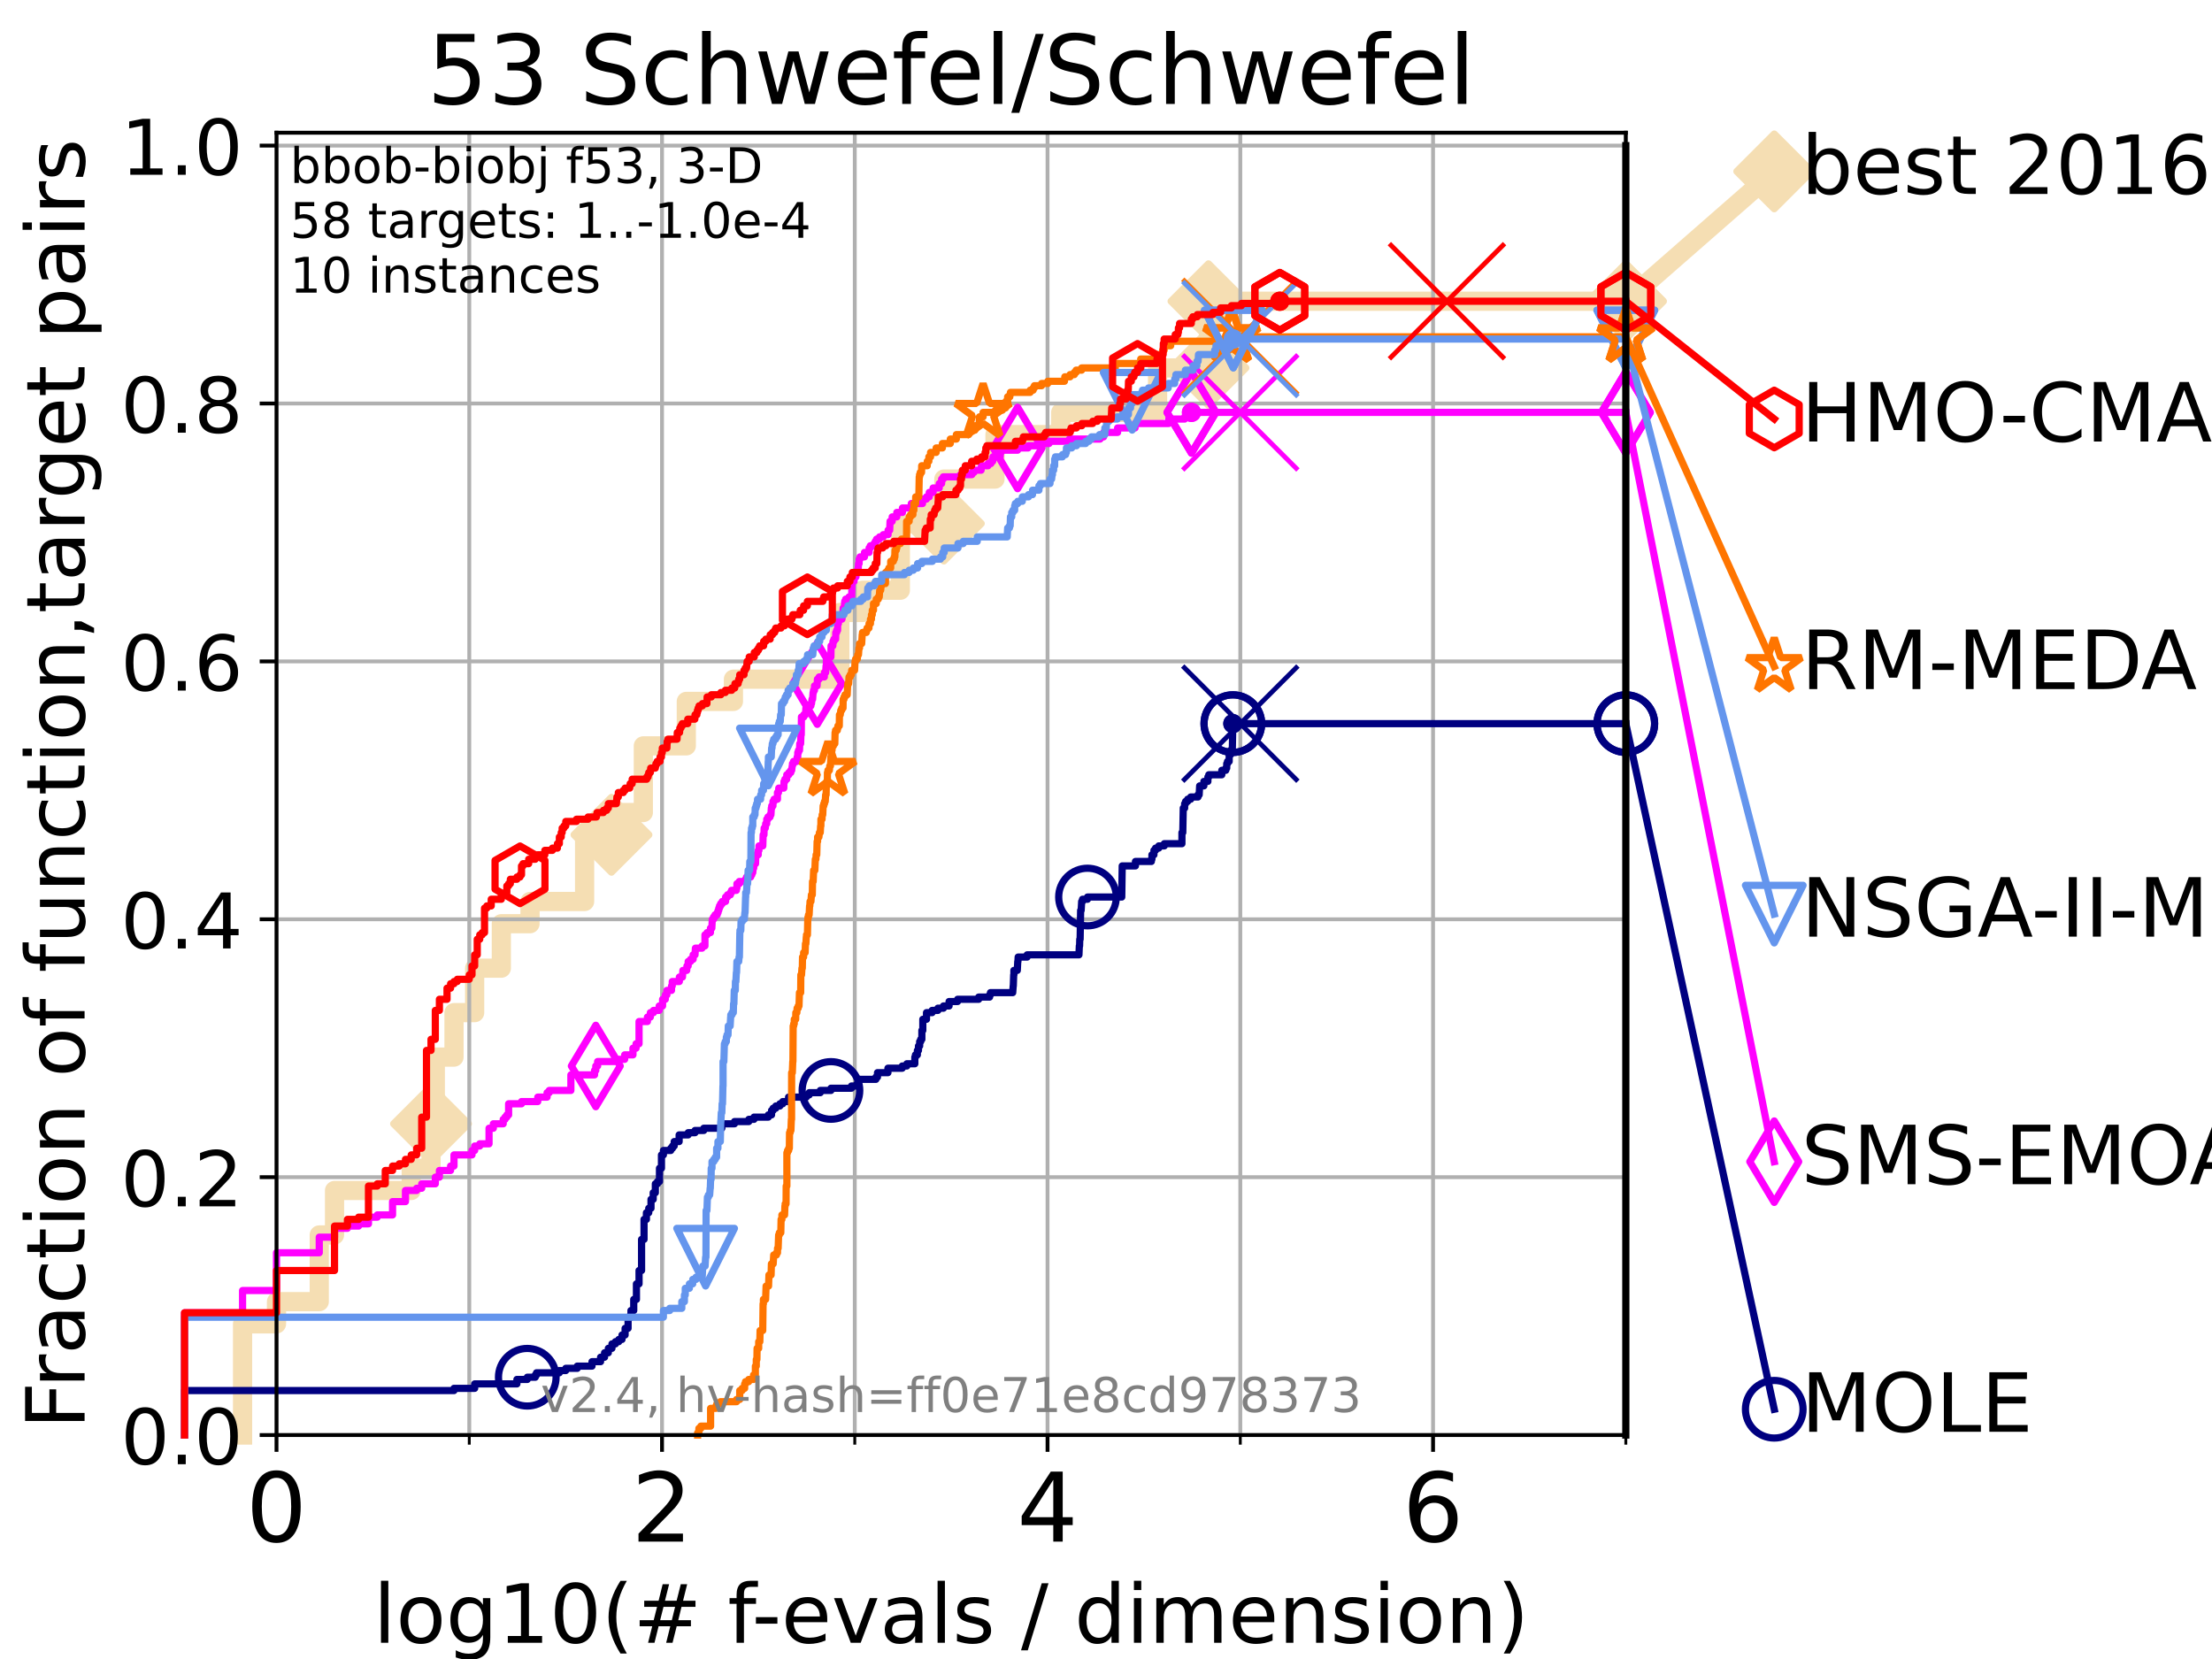 <?xml version="1.0" encoding="utf-8" standalone="no"?>
<!DOCTYPE svg PUBLIC "-//W3C//DTD SVG 1.1//EN"
  "http://www.w3.org/Graphics/SVG/1.1/DTD/svg11.dtd">
<!-- Created with matplotlib (https://matplotlib.org/) -->
<svg height="345.6pt" version="1.1" viewBox="0 0 460.8 345.6" width="460.8pt" xmlns="http://www.w3.org/2000/svg" xmlns:xlink="http://www.w3.org/1999/xlink">
 <defs>
  <style type="text/css">*{stroke-linecap:butt;stroke-linejoin:round;}</style>
 </defs>
 <g id="figure_1">
  <g id="patch_1">
   <path d="M 0 345.6 
L 460.8 345.6 
L 460.8 0 
L 0 0 
z
" style="fill:#ffffff;"/>
  </g>
  <g id="axes_1">
   <g id="patch_2">
    <path d="M 57.6 298.944 
L 338.688 298.944 
L 338.688 27.648 
L 57.6 27.648 
z
" style="fill:#ffffff;"/>
   </g>
   <g id="line2d_1">
    <path d="M 50.529 298.944 
L 50.529 275.788 
L 57.6 275.788 
L 57.6 271.157 
L 66.508 271.157 
L 66.508 257.263 
L 69.688 257.263 
L 69.688 248.001 
L 85.667 248.001 
L 85.667 243.37 
L 89.79 243.37 
L 89.79 234.107 
L 90.684 234.107 
L 90.684 220.214 
L 94.576 220.214 
L 94.576 210.951 
L 98.881 210.951 
L 98.881 201.689 
L 104.435 201.689 
L 104.435 192.426 
L 110.415 192.426 
L 110.415 187.795 
L 121.785 187.795 
L 121.785 173.901 
L 127.379 173.901 
L 127.379 169.27 
L 134.019 169.27 
L 134.019 155.377 
L 142.971 155.377 
L 142.971 146.114 
L 152.786 146.114 
L 152.786 141.483 
L 174.942 141.483 
L 174.942 127.589 
L 179.697 127.589 
L 179.697 122.958 
L 187.561 122.958 
L 187.561 109.065 
L 196.622 109.065 
L 196.622 99.802 
L 207.272 99.802 
L 207.272 90.54 
L 220.966 90.54 
L 220.966 85.909 
L 241.144 85.909 
L 241.144 76.646 
L 251.747 76.646 
L 251.747 62.753 
L 338.688 62.753 
" style="fill:none;stroke:#f5deb3;stroke-linecap:square;stroke-width:4;"/>
   </g>
   <g id="line2d_2">
    <defs>
     <path d="M -0 7.778 
L 7.778 0 
L 0 -7.778 
L -7.778 -0 
z
" id="mc50c1f685b" style="stroke:#f5deb3;stroke-linejoin:miter;stroke-width:1.5;"/>
    </defs>
    <g>
     <use style="fill:#f5deb3;stroke:#f5deb3;stroke-linejoin:miter;stroke-width:1.5;" x="89.79" xlink:href="#mc50c1f685b" y="234.107"/>
     <use style="fill:#f5deb3;stroke:#f5deb3;stroke-linejoin:miter;stroke-width:1.5;" x="127.379" xlink:href="#mc50c1f685b" y="173.901"/>
     <use style="fill:#f5deb3;stroke:#f5deb3;stroke-linejoin:miter;stroke-width:1.5;" x="196.622" xlink:href="#mc50c1f685b" y="109.065"/>
     <use style="fill:#f5deb3;stroke:#f5deb3;stroke-linejoin:miter;stroke-width:1.5;" x="251.747" xlink:href="#mc50c1f685b" y="76.646"/>
     <use style="fill:#f5deb3;stroke:#f5deb3;stroke-linejoin:miter;stroke-width:1.5;" x="251.747" xlink:href="#mc50c1f685b" y="62.753"/>
     <use style="fill:#f5deb3;stroke:#f5deb3;stroke-linejoin:miter;stroke-width:1.5;" x="338.688" xlink:href="#mc50c1f685b" y="62.753"/>
    </g>
   </g>
   <g id="line2d_3">
    <path style="fill:none;stroke:#f5deb3;stroke-linecap:square;stroke-width:4;"/>
    <g/>
   </g>
   <g id="line2d_4">
    <path d="M 338.688 62.753 
L 369.608 35.706 
" style="fill:none;stroke:#f5deb3;stroke-linecap:square;stroke-width:4;"/>
    <g>
     <use style="fill:#f5deb3;stroke:#f5deb3;stroke-linejoin:miter;stroke-width:1.5;" x="338.688" xlink:href="#mc50c1f685b" y="62.753"/>
     <use style="fill:#f5deb3;stroke:#f5deb3;stroke-linejoin:miter;stroke-width:1.5;" x="369.608" xlink:href="#mc50c1f685b" y="35.706"/>
    </g>
   </g>
   <g id="matplotlib.axis_1">
    <g id="xtick_1">
     <g id="line2d_5">
      <path clip-path="url(#p8b4a6fcd8f)" d="M 57.6 298.944 
L 57.6 27.648 
" style="fill:none;stroke:#b0b0b0;stroke-linecap:square;stroke-width:0.8;"/>
     </g>
     <g id="line2d_6">
      <defs>
       <path d="M 0 0 
L 0 3.5 
" id="md0e90bf4ee" style="stroke:#000000;stroke-width:0.8;"/>
      </defs>
      <g>
       <use style="stroke:#000000;stroke-width:0.8;" x="57.6" xlink:href="#md0e90bf4ee" y="298.944"/>
      </g>
     </g>
     <g id="text_1">
      <!-- 0 -->
      <g transform="translate(51.237 321.141)scale(0.2 -0.2)">
       <defs>
        <path d="M 31.781 66.406 
Q 24.172 66.406 20.328 58.906 
Q 16.5 51.422 16.5 36.375 
Q 16.5 21.391 20.328 13.891 
Q 24.172 6.391 31.781 6.391 
Q 39.453 6.391 43.281 13.891 
Q 47.125 21.391 47.125 36.375 
Q 47.125 51.422 43.281 58.906 
Q 39.453 66.406 31.781 66.406 
z
M 31.781 74.219 
Q 44.047 74.219 50.516 64.516 
Q 56.984 54.828 56.984 36.375 
Q 56.984 17.969 50.516 8.266 
Q 44.047 -1.422 31.781 -1.422 
Q 19.531 -1.422 13.062 8.266 
Q 6.594 17.969 6.594 36.375 
Q 6.594 54.828 13.062 64.516 
Q 19.531 74.219 31.781 74.219 
z
" id="DejaVuSans-48"/>
       </defs>
       <use xlink:href="#DejaVuSans-48"/>
      </g>
     </g>
    </g>
    <g id="xtick_2">
     <g id="line2d_7">
      <path clip-path="url(#p8b4a6fcd8f)" d="M 137.911 298.944 
L 137.911 27.648 
" style="fill:none;stroke:#b0b0b0;stroke-linecap:square;stroke-width:0.8;"/>
     </g>
     <g id="line2d_8">
      <g>
       <use style="stroke:#000000;stroke-width:0.8;" x="137.911" xlink:href="#md0e90bf4ee" y="298.944"/>
      </g>
     </g>
     <g id="text_2">
      <!-- 2 -->
      <g transform="translate(131.548 321.141)scale(0.2 -0.2)">
       <defs>
        <path d="M 19.188 8.297 
L 53.609 8.297 
L 53.609 0 
L 7.328 0 
L 7.328 8.297 
Q 12.938 14.109 22.625 23.891 
Q 32.328 33.688 34.812 36.531 
Q 39.547 41.844 41.422 45.531 
Q 43.312 49.219 43.312 52.781 
Q 43.312 58.594 39.234 62.25 
Q 35.156 65.922 28.609 65.922 
Q 23.969 65.922 18.812 64.312 
Q 13.672 62.703 7.812 59.422 
L 7.812 69.391 
Q 13.766 71.781 18.938 73 
Q 24.125 74.219 28.422 74.219 
Q 39.75 74.219 46.484 68.547 
Q 53.219 62.891 53.219 53.422 
Q 53.219 48.922 51.531 44.891 
Q 49.859 40.875 45.406 35.406 
Q 44.188 33.984 37.641 27.219 
Q 31.109 20.453 19.188 8.297 
z
" id="DejaVuSans-50"/>
       </defs>
       <use xlink:href="#DejaVuSans-50"/>
      </g>
     </g>
    </g>
    <g id="xtick_3">
     <g id="line2d_9">
      <path clip-path="url(#p8b4a6fcd8f)" d="M 218.222 298.944 
L 218.222 27.648 
" style="fill:none;stroke:#b0b0b0;stroke-linecap:square;stroke-width:0.8;"/>
     </g>
     <g id="line2d_10">
      <g>
       <use style="stroke:#000000;stroke-width:0.8;" x="218.222" xlink:href="#md0e90bf4ee" y="298.944"/>
      </g>
     </g>
     <g id="text_3">
      <!-- 4 -->
      <g transform="translate(211.859 321.141)scale(0.2 -0.2)">
       <defs>
        <path d="M 37.797 64.312 
L 12.891 25.391 
L 37.797 25.391 
z
M 35.203 72.906 
L 47.609 72.906 
L 47.609 25.391 
L 58.016 25.391 
L 58.016 17.188 
L 47.609 17.188 
L 47.609 0 
L 37.797 0 
L 37.797 17.188 
L 4.891 17.188 
L 4.891 26.703 
z
" id="DejaVuSans-52"/>
       </defs>
       <use xlink:href="#DejaVuSans-52"/>
      </g>
     </g>
    </g>
    <g id="xtick_4">
     <g id="line2d_11">
      <path clip-path="url(#p8b4a6fcd8f)" d="M 298.533 298.944 
L 298.533 27.648 
" style="fill:none;stroke:#b0b0b0;stroke-linecap:square;stroke-width:0.8;"/>
     </g>
     <g id="line2d_12">
      <g>
       <use style="stroke:#000000;stroke-width:0.8;" x="298.533" xlink:href="#md0e90bf4ee" y="298.944"/>
      </g>
     </g>
     <g id="text_4">
      <!-- 6 -->
      <g transform="translate(292.17 321.141)scale(0.2 -0.2)">
       <defs>
        <path d="M 33.016 40.375 
Q 26.375 40.375 22.484 35.828 
Q 18.609 31.297 18.609 23.391 
Q 18.609 15.531 22.484 10.953 
Q 26.375 6.391 33.016 6.391 
Q 39.656 6.391 43.531 10.953 
Q 47.406 15.531 47.406 23.391 
Q 47.406 31.297 43.531 35.828 
Q 39.656 40.375 33.016 40.375 
z
M 52.594 71.297 
L 52.594 62.312 
Q 48.875 64.062 45.094 64.984 
Q 41.312 65.922 37.594 65.922 
Q 27.828 65.922 22.672 59.328 
Q 17.531 52.734 16.797 39.406 
Q 19.672 43.656 24.016 45.922 
Q 28.375 48.188 33.594 48.188 
Q 44.578 48.188 50.953 41.516 
Q 57.328 34.859 57.328 23.391 
Q 57.328 12.156 50.688 5.359 
Q 44.047 -1.422 33.016 -1.422 
Q 20.359 -1.422 13.672 8.266 
Q 6.984 17.969 6.984 36.375 
Q 6.984 53.656 15.188 63.938 
Q 23.391 74.219 37.203 74.219 
Q 40.922 74.219 44.703 73.484 
Q 48.484 72.75 52.594 71.297 
z
" id="DejaVuSans-54"/>
       </defs>
       <use xlink:href="#DejaVuSans-54"/>
      </g>
     </g>
    </g>
    <g id="xtick_5">
     <g id="line2d_13">
      <path clip-path="url(#p8b4a6fcd8f)" d="M 97.755 298.944 
L 97.755 27.648 
" style="fill:none;stroke:#b0b0b0;stroke-linecap:square;stroke-width:0.8;"/>
     </g>
     <g id="line2d_14">
      <defs>
       <path d="M 0 0 
L 0 2 
" id="m63bdbc50c1" style="stroke:#000000;stroke-width:0.6;"/>
      </defs>
      <g>
       <use style="stroke:#000000;stroke-width:0.6;" x="97.755" xlink:href="#m63bdbc50c1" y="298.944"/>
      </g>
     </g>
    </g>
    <g id="xtick_6">
     <g id="line2d_15">
      <path clip-path="url(#p8b4a6fcd8f)" d="M 178.066 298.944 
L 178.066 27.648 
" style="fill:none;stroke:#b0b0b0;stroke-linecap:square;stroke-width:0.8;"/>
     </g>
     <g id="line2d_16">
      <g>
       <use style="stroke:#000000;stroke-width:0.6;" x="178.066" xlink:href="#m63bdbc50c1" y="298.944"/>
      </g>
     </g>
    </g>
    <g id="xtick_7">
     <g id="line2d_17">
      <path clip-path="url(#p8b4a6fcd8f)" d="M 258.377 298.944 
L 258.377 27.648 
" style="fill:none;stroke:#b0b0b0;stroke-linecap:square;stroke-width:0.8;"/>
     </g>
     <g id="line2d_18">
      <g>
       <use style="stroke:#000000;stroke-width:0.6;" x="258.377" xlink:href="#m63bdbc50c1" y="298.944"/>
      </g>
     </g>
    </g>
    <g id="xtick_8">
     <g id="line2d_19">
      <path clip-path="url(#p8b4a6fcd8f)" d="M 338.688 298.944 
L 338.688 27.648 
" style="fill:none;stroke:#b0b0b0;stroke-linecap:square;stroke-width:0.8;"/>
     </g>
     <g id="line2d_20">
      <g>
       <use style="stroke:#000000;stroke-width:0.6;" x="338.688" xlink:href="#m63bdbc50c1" y="298.944"/>
      </g>
     </g>
    </g>
    <g id="text_5">
     <!-- log10(# f-evals / dimension) -->
     <g transform="translate(77.764 342.218)scale(0.17 -0.17)">
      <defs>
       <path d="M 9.422 75.984 
L 18.406 75.984 
L 18.406 0 
L 9.422 0 
z
" id="DejaVuSans-108"/>
       <path d="M 30.609 48.391 
Q 23.391 48.391 19.188 42.75 
Q 14.984 37.109 14.984 27.297 
Q 14.984 17.484 19.156 11.844 
Q 23.344 6.203 30.609 6.203 
Q 37.797 6.203 41.984 11.859 
Q 46.188 17.531 46.188 27.297 
Q 46.188 37.016 41.984 42.703 
Q 37.797 48.391 30.609 48.391 
z
M 30.609 56 
Q 42.328 56 49.016 48.375 
Q 55.719 40.766 55.719 27.297 
Q 55.719 13.875 49.016 6.219 
Q 42.328 -1.422 30.609 -1.422 
Q 18.844 -1.422 12.172 6.219 
Q 5.516 13.875 5.516 27.297 
Q 5.516 40.766 12.172 48.375 
Q 18.844 56 30.609 56 
z
" id="DejaVuSans-111"/>
       <path d="M 45.406 27.984 
Q 45.406 37.75 41.375 43.109 
Q 37.359 48.484 30.078 48.484 
Q 22.859 48.484 18.828 43.109 
Q 14.797 37.75 14.797 27.984 
Q 14.797 18.266 18.828 12.891 
Q 22.859 7.516 30.078 7.516 
Q 37.359 7.516 41.375 12.891 
Q 45.406 18.266 45.406 27.984 
z
M 54.391 6.781 
Q 54.391 -7.172 48.188 -13.984 
Q 42 -20.797 29.203 -20.797 
Q 24.469 -20.797 20.266 -20.094 
Q 16.062 -19.391 12.109 -17.922 
L 12.109 -9.188 
Q 16.062 -11.328 19.922 -12.344 
Q 23.781 -13.375 27.781 -13.375 
Q 36.625 -13.375 41.016 -8.766 
Q 45.406 -4.156 45.406 5.172 
L 45.406 9.625 
Q 42.625 4.781 38.281 2.391 
Q 33.938 0 27.875 0 
Q 17.828 0 11.672 7.656 
Q 5.516 15.328 5.516 27.984 
Q 5.516 40.672 11.672 48.328 
Q 17.828 56 27.875 56 
Q 33.938 56 38.281 53.609 
Q 42.625 51.219 45.406 46.391 
L 45.406 54.688 
L 54.391 54.688 
z
" id="DejaVuSans-103"/>
       <path d="M 12.406 8.297 
L 28.516 8.297 
L 28.516 63.922 
L 10.984 60.406 
L 10.984 69.391 
L 28.422 72.906 
L 38.281 72.906 
L 38.281 8.297 
L 54.391 8.297 
L 54.391 0 
L 12.406 0 
z
" id="DejaVuSans-49"/>
       <path d="M 31 75.875 
Q 24.469 64.656 21.281 53.656 
Q 18.109 42.672 18.109 31.391 
Q 18.109 20.125 21.312 9.062 
Q 24.516 -2 31 -13.188 
L 23.188 -13.188 
Q 15.875 -1.703 12.234 9.375 
Q 8.594 20.453 8.594 31.391 
Q 8.594 42.281 12.203 53.312 
Q 15.828 64.359 23.188 75.875 
z
" id="DejaVuSans-40"/>
       <path d="M 51.125 44 
L 36.922 44 
L 32.812 27.688 
L 47.125 27.688 
z
M 43.797 71.781 
L 38.719 51.516 
L 52.984 51.516 
L 58.109 71.781 
L 65.922 71.781 
L 60.891 51.516 
L 76.125 51.516 
L 76.125 44 
L 58.984 44 
L 54.984 27.688 
L 70.516 27.688 
L 70.516 20.219 
L 53.078 20.219 
L 48 0 
L 40.188 0 
L 45.219 20.219 
L 30.906 20.219 
L 25.875 0 
L 18.016 0 
L 23.094 20.219 
L 7.719 20.219 
L 7.719 27.688 
L 24.906 27.688 
L 29 44 
L 13.281 44 
L 13.281 51.516 
L 30.906 51.516 
L 35.891 71.781 
z
" id="DejaVuSans-35"/>
       <path id="DejaVuSans-32"/>
       <path d="M 37.109 75.984 
L 37.109 68.5 
L 28.516 68.5 
Q 23.688 68.5 21.797 66.547 
Q 19.922 64.594 19.922 59.516 
L 19.922 54.688 
L 34.719 54.688 
L 34.719 47.703 
L 19.922 47.703 
L 19.922 0 
L 10.891 0 
L 10.891 47.703 
L 2.297 47.703 
L 2.297 54.688 
L 10.891 54.688 
L 10.891 58.5 
Q 10.891 67.625 15.141 71.797 
Q 19.391 75.984 28.609 75.984 
z
" id="DejaVuSans-102"/>
       <path d="M 4.891 31.391 
L 31.203 31.391 
L 31.203 23.391 
L 4.891 23.391 
z
" id="DejaVuSans-45"/>
       <path d="M 56.203 29.594 
L 56.203 25.203 
L 14.891 25.203 
Q 15.484 15.922 20.484 11.062 
Q 25.484 6.203 34.422 6.203 
Q 39.594 6.203 44.453 7.469 
Q 49.312 8.734 54.109 11.281 
L 54.109 2.781 
Q 49.266 0.734 44.188 -0.344 
Q 39.109 -1.422 33.891 -1.422 
Q 20.797 -1.422 13.156 6.188 
Q 5.516 13.812 5.516 26.812 
Q 5.516 40.234 12.766 48.109 
Q 20.016 56 32.328 56 
Q 43.359 56 49.781 48.891 
Q 56.203 41.797 56.203 29.594 
z
M 47.219 32.234 
Q 47.125 39.594 43.094 43.984 
Q 39.062 48.391 32.422 48.391 
Q 24.906 48.391 20.391 44.141 
Q 15.875 39.891 15.188 32.172 
z
" id="DejaVuSans-101"/>
       <path d="M 2.984 54.688 
L 12.5 54.688 
L 29.594 8.797 
L 46.688 54.688 
L 56.203 54.688 
L 35.688 0 
L 23.484 0 
z
" id="DejaVuSans-118"/>
       <path d="M 34.281 27.484 
Q 23.391 27.484 19.188 25 
Q 14.984 22.516 14.984 16.5 
Q 14.984 11.719 18.141 8.906 
Q 21.297 6.109 26.703 6.109 
Q 34.188 6.109 38.703 11.406 
Q 43.219 16.703 43.219 25.484 
L 43.219 27.484 
z
M 52.203 31.203 
L 52.203 0 
L 43.219 0 
L 43.219 8.297 
Q 40.141 3.328 35.547 0.953 
Q 30.953 -1.422 24.312 -1.422 
Q 15.922 -1.422 10.953 3.297 
Q 6 8.016 6 15.922 
Q 6 25.141 12.172 29.828 
Q 18.359 34.516 30.609 34.516 
L 43.219 34.516 
L 43.219 35.406 
Q 43.219 41.609 39.141 45 
Q 35.062 48.391 27.688 48.391 
Q 23 48.391 18.547 47.266 
Q 14.109 46.141 10.016 43.891 
L 10.016 52.203 
Q 14.938 54.109 19.578 55.047 
Q 24.219 56 28.609 56 
Q 40.484 56 46.344 49.844 
Q 52.203 43.703 52.203 31.203 
z
" id="DejaVuSans-97"/>
       <path d="M 44.281 53.078 
L 44.281 44.578 
Q 40.484 46.531 36.375 47.5 
Q 32.281 48.484 27.875 48.484 
Q 21.188 48.484 17.844 46.438 
Q 14.5 44.391 14.5 40.281 
Q 14.5 37.156 16.891 35.375 
Q 19.281 33.594 26.516 31.984 
L 29.594 31.297 
Q 39.156 29.25 43.188 25.516 
Q 47.219 21.781 47.219 15.094 
Q 47.219 7.469 41.188 3.016 
Q 35.156 -1.422 24.609 -1.422 
Q 20.219 -1.422 15.453 -0.562 
Q 10.688 0.297 5.422 2 
L 5.422 11.281 
Q 10.406 8.688 15.234 7.391 
Q 20.062 6.109 24.812 6.109 
Q 31.156 6.109 34.562 8.281 
Q 37.984 10.453 37.984 14.406 
Q 37.984 18.062 35.516 20.016 
Q 33.062 21.969 24.703 23.781 
L 21.578 24.516 
Q 13.234 26.266 9.516 29.906 
Q 5.812 33.547 5.812 39.891 
Q 5.812 47.609 11.281 51.797 
Q 16.75 56 26.812 56 
Q 31.781 56 36.172 55.266 
Q 40.578 54.547 44.281 53.078 
z
" id="DejaVuSans-115"/>
       <path d="M 25.391 72.906 
L 33.688 72.906 
L 8.297 -9.281 
L 0 -9.281 
z
" id="DejaVuSans-47"/>
       <path d="M 45.406 46.391 
L 45.406 75.984 
L 54.391 75.984 
L 54.391 0 
L 45.406 0 
L 45.406 8.203 
Q 42.578 3.328 38.25 0.953 
Q 33.938 -1.422 27.875 -1.422 
Q 17.969 -1.422 11.734 6.484 
Q 5.516 14.406 5.516 27.297 
Q 5.516 40.188 11.734 48.094 
Q 17.969 56 27.875 56 
Q 33.938 56 38.25 53.625 
Q 42.578 51.266 45.406 46.391 
z
M 14.797 27.297 
Q 14.797 17.391 18.875 11.75 
Q 22.953 6.109 30.078 6.109 
Q 37.203 6.109 41.297 11.75 
Q 45.406 17.391 45.406 27.297 
Q 45.406 37.203 41.297 42.844 
Q 37.203 48.484 30.078 48.484 
Q 22.953 48.484 18.875 42.844 
Q 14.797 37.203 14.797 27.297 
z
" id="DejaVuSans-100"/>
       <path d="M 9.422 54.688 
L 18.406 54.688 
L 18.406 0 
L 9.422 0 
z
M 9.422 75.984 
L 18.406 75.984 
L 18.406 64.594 
L 9.422 64.594 
z
" id="DejaVuSans-105"/>
       <path d="M 52 44.188 
Q 55.375 50.25 60.062 53.125 
Q 64.75 56 71.094 56 
Q 79.641 56 84.281 50.016 
Q 88.922 44.047 88.922 33.016 
L 88.922 0 
L 79.891 0 
L 79.891 32.719 
Q 79.891 40.578 77.094 44.375 
Q 74.312 48.188 68.609 48.188 
Q 61.625 48.188 57.562 43.547 
Q 53.516 38.922 53.516 30.906 
L 53.516 0 
L 44.484 0 
L 44.484 32.719 
Q 44.484 40.625 41.703 44.406 
Q 38.922 48.188 33.109 48.188 
Q 26.219 48.188 22.156 43.531 
Q 18.109 38.875 18.109 30.906 
L 18.109 0 
L 9.078 0 
L 9.078 54.688 
L 18.109 54.688 
L 18.109 46.188 
Q 21.188 51.219 25.484 53.609 
Q 29.781 56 35.688 56 
Q 41.656 56 45.828 52.969 
Q 50 49.953 52 44.188 
z
" id="DejaVuSans-109"/>
       <path d="M 54.891 33.016 
L 54.891 0 
L 45.906 0 
L 45.906 32.719 
Q 45.906 40.484 42.875 44.328 
Q 39.844 48.188 33.797 48.188 
Q 26.516 48.188 22.312 43.547 
Q 18.109 38.922 18.109 30.906 
L 18.109 0 
L 9.078 0 
L 9.078 54.688 
L 18.109 54.688 
L 18.109 46.188 
Q 21.344 51.125 25.703 53.562 
Q 30.078 56 35.797 56 
Q 45.219 56 50.047 50.172 
Q 54.891 44.344 54.891 33.016 
z
" id="DejaVuSans-110"/>
       <path d="M 8.016 75.875 
L 15.828 75.875 
Q 23.141 64.359 26.781 53.312 
Q 30.422 42.281 30.422 31.391 
Q 30.422 20.453 26.781 9.375 
Q 23.141 -1.703 15.828 -13.188 
L 8.016 -13.188 
Q 14.5 -2 17.703 9.062 
Q 20.906 20.125 20.906 31.391 
Q 20.906 42.672 17.703 53.656 
Q 14.5 64.656 8.016 75.875 
z
" id="DejaVuSans-41"/>
      </defs>
      <use xlink:href="#DejaVuSans-108"/>
      <use x="27.783" xlink:href="#DejaVuSans-111"/>
      <use x="88.965" xlink:href="#DejaVuSans-103"/>
      <use x="152.441" xlink:href="#DejaVuSans-49"/>
      <use x="216.064" xlink:href="#DejaVuSans-48"/>
      <use x="279.688" xlink:href="#DejaVuSans-40"/>
      <use x="318.701" xlink:href="#DejaVuSans-35"/>
      <use x="402.49" xlink:href="#DejaVuSans-32"/>
      <use x="434.277" xlink:href="#DejaVuSans-102"/>
      <use x="463.982" xlink:href="#DejaVuSans-45"/>
      <use x="500.066" xlink:href="#DejaVuSans-101"/>
      <use x="561.59" xlink:href="#DejaVuSans-118"/>
      <use x="620.77" xlink:href="#DejaVuSans-97"/>
      <use x="682.049" xlink:href="#DejaVuSans-108"/>
      <use x="709.832" xlink:href="#DejaVuSans-115"/>
      <use x="761.932" xlink:href="#DejaVuSans-32"/>
      <use x="793.719" xlink:href="#DejaVuSans-47"/>
      <use x="827.41" xlink:href="#DejaVuSans-32"/>
      <use x="859.197" xlink:href="#DejaVuSans-100"/>
      <use x="922.674" xlink:href="#DejaVuSans-105"/>
      <use x="950.457" xlink:href="#DejaVuSans-109"/>
      <use x="1047.869" xlink:href="#DejaVuSans-101"/>
      <use x="1109.393" xlink:href="#DejaVuSans-110"/>
      <use x="1172.771" xlink:href="#DejaVuSans-115"/>
      <use x="1224.871" xlink:href="#DejaVuSans-105"/>
      <use x="1252.654" xlink:href="#DejaVuSans-111"/>
      <use x="1313.836" xlink:href="#DejaVuSans-110"/>
      <use x="1377.215" xlink:href="#DejaVuSans-41"/>
     </g>
    </g>
   </g>
   <g id="matplotlib.axis_2">
    <g id="ytick_1">
     <g id="line2d_21">
      <path clip-path="url(#p8b4a6fcd8f)" d="M 57.6 298.944 
L 338.688 298.944 
" style="fill:none;stroke:#b0b0b0;stroke-linecap:square;stroke-width:0.8;"/>
     </g>
     <g id="line2d_22">
      <defs>
       <path d="M 0 0 
L -3.5 0 
" id="m09c9fd205d" style="stroke:#000000;stroke-width:0.8;"/>
      </defs>
      <g>
       <use style="stroke:#000000;stroke-width:0.8;" x="57.6" xlink:href="#m09c9fd205d" y="298.944"/>
      </g>
     </g>
     <g id="text_6">
      <!-- 0.0 -->
      <g transform="translate(25.155 305.023)scale(0.16 -0.16)">
       <defs>
        <path d="M 10.688 12.406 
L 21 12.406 
L 21 0 
L 10.688 0 
z
" id="DejaVuSans-46"/>
       </defs>
       <use xlink:href="#DejaVuSans-48"/>
       <use x="63.623" xlink:href="#DejaVuSans-46"/>
       <use x="95.41" xlink:href="#DejaVuSans-48"/>
      </g>
     </g>
    </g>
    <g id="ytick_2">
     <g id="line2d_23">
      <path clip-path="url(#p8b4a6fcd8f)" d="M 57.6 245.222 
L 338.688 245.222 
" style="fill:none;stroke:#b0b0b0;stroke-linecap:square;stroke-width:0.8;"/>
     </g>
     <g id="line2d_24">
      <g>
       <use style="stroke:#000000;stroke-width:0.8;" x="57.6" xlink:href="#m09c9fd205d" y="245.222"/>
      </g>
     </g>
     <g id="text_7">
      <!-- 0.2 -->
      <g transform="translate(25.155 251.301)scale(0.16 -0.16)">
       <use xlink:href="#DejaVuSans-48"/>
       <use x="63.623" xlink:href="#DejaVuSans-46"/>
       <use x="95.41" xlink:href="#DejaVuSans-50"/>
      </g>
     </g>
    </g>
    <g id="ytick_3">
     <g id="line2d_25">
      <path clip-path="url(#p8b4a6fcd8f)" d="M 57.6 191.5 
L 338.688 191.5 
" style="fill:none;stroke:#b0b0b0;stroke-linecap:square;stroke-width:0.8;"/>
     </g>
     <g id="line2d_26">
      <g>
       <use style="stroke:#000000;stroke-width:0.8;" x="57.6" xlink:href="#m09c9fd205d" y="191.5"/>
      </g>
     </g>
     <g id="text_8">
      <!-- 0.4 -->
      <g transform="translate(25.155 197.579)scale(0.16 -0.16)">
       <use xlink:href="#DejaVuSans-48"/>
       <use x="63.623" xlink:href="#DejaVuSans-46"/>
       <use x="95.41" xlink:href="#DejaVuSans-52"/>
      </g>
     </g>
    </g>
    <g id="ytick_4">
     <g id="line2d_27">
      <path clip-path="url(#p8b4a6fcd8f)" d="M 57.6 137.778 
L 338.688 137.778 
" style="fill:none;stroke:#b0b0b0;stroke-linecap:square;stroke-width:0.8;"/>
     </g>
     <g id="line2d_28">
      <g>
       <use style="stroke:#000000;stroke-width:0.8;" x="57.6" xlink:href="#m09c9fd205d" y="137.778"/>
      </g>
     </g>
     <g id="text_9">
      <!-- 0.6 -->
      <g transform="translate(25.155 143.857)scale(0.16 -0.16)">
       <use xlink:href="#DejaVuSans-48"/>
       <use x="63.623" xlink:href="#DejaVuSans-46"/>
       <use x="95.41" xlink:href="#DejaVuSans-54"/>
      </g>
     </g>
    </g>
    <g id="ytick_5">
     <g id="line2d_29">
      <path clip-path="url(#p8b4a6fcd8f)" d="M 57.6 84.056 
L 338.688 84.056 
" style="fill:none;stroke:#b0b0b0;stroke-linecap:square;stroke-width:0.8;"/>
     </g>
     <g id="line2d_30">
      <g>
       <use style="stroke:#000000;stroke-width:0.8;" x="57.6" xlink:href="#m09c9fd205d" y="84.056"/>
      </g>
     </g>
     <g id="text_10">
      <!-- 0.8 -->
      <g transform="translate(25.155 90.135)scale(0.16 -0.16)">
       <defs>
        <path d="M 31.781 34.625 
Q 24.75 34.625 20.719 30.859 
Q 16.703 27.094 16.703 20.516 
Q 16.703 13.922 20.719 10.156 
Q 24.75 6.391 31.781 6.391 
Q 38.812 6.391 42.859 10.172 
Q 46.922 13.969 46.922 20.516 
Q 46.922 27.094 42.891 30.859 
Q 38.875 34.625 31.781 34.625 
z
M 21.922 38.812 
Q 15.578 40.375 12.031 44.719 
Q 8.5 49.078 8.5 55.328 
Q 8.5 64.062 14.719 69.141 
Q 20.953 74.219 31.781 74.219 
Q 42.672 74.219 48.875 69.141 
Q 55.078 64.062 55.078 55.328 
Q 55.078 49.078 51.531 44.719 
Q 48 40.375 41.703 38.812 
Q 48.828 37.156 52.797 32.312 
Q 56.781 27.484 56.781 20.516 
Q 56.781 9.906 50.312 4.234 
Q 43.844 -1.422 31.781 -1.422 
Q 19.734 -1.422 13.25 4.234 
Q 6.781 9.906 6.781 20.516 
Q 6.781 27.484 10.781 32.312 
Q 14.797 37.156 21.922 38.812 
z
M 18.312 54.391 
Q 18.312 48.734 21.844 45.562 
Q 25.391 42.391 31.781 42.391 
Q 38.141 42.391 41.719 45.562 
Q 45.312 48.734 45.312 54.391 
Q 45.312 60.062 41.719 63.234 
Q 38.141 66.406 31.781 66.406 
Q 25.391 66.406 21.844 63.234 
Q 18.312 60.062 18.312 54.391 
z
" id="DejaVuSans-56"/>
       </defs>
       <use xlink:href="#DejaVuSans-48"/>
       <use x="63.623" xlink:href="#DejaVuSans-46"/>
       <use x="95.41" xlink:href="#DejaVuSans-56"/>
      </g>
     </g>
    </g>
    <g id="ytick_6">
     <g id="line2d_31">
      <path clip-path="url(#p8b4a6fcd8f)" d="M 57.6 30.334 
L 338.688 30.334 
" style="fill:none;stroke:#b0b0b0;stroke-linecap:square;stroke-width:0.8;"/>
     </g>
     <g id="line2d_32">
      <g>
       <use style="stroke:#000000;stroke-width:0.8;" x="57.6" xlink:href="#m09c9fd205d" y="30.334"/>
      </g>
     </g>
     <g id="text_11">
      <!-- 1.0 -->
      <g transform="translate(25.155 36.413)scale(0.16 -0.16)">
       <use xlink:href="#DejaVuSans-49"/>
       <use x="63.623" xlink:href="#DejaVuSans-46"/>
       <use x="95.41" xlink:href="#DejaVuSans-48"/>
      </g>
     </g>
    </g>
    <g id="text_12">
     <!-- Fraction of function,target pairs -->
     <g transform="translate(17.62 297.681)rotate(-90)scale(0.17 -0.17)">
      <defs>
       <path d="M 9.812 72.906 
L 51.703 72.906 
L 51.703 64.594 
L 19.672 64.594 
L 19.672 43.109 
L 48.578 43.109 
L 48.578 34.812 
L 19.672 34.812 
L 19.672 0 
L 9.812 0 
z
" id="DejaVuSans-70"/>
       <path d="M 41.109 46.297 
Q 39.594 47.172 37.812 47.578 
Q 36.031 48 33.891 48 
Q 26.266 48 22.188 43.047 
Q 18.109 38.094 18.109 28.812 
L 18.109 0 
L 9.078 0 
L 9.078 54.688 
L 18.109 54.688 
L 18.109 46.188 
Q 20.953 51.172 25.484 53.578 
Q 30.031 56 36.531 56 
Q 37.453 56 38.578 55.875 
Q 39.703 55.766 41.062 55.516 
z
" id="DejaVuSans-114"/>
       <path d="M 48.781 52.594 
L 48.781 44.188 
Q 44.969 46.297 41.141 47.344 
Q 37.312 48.391 33.406 48.391 
Q 24.656 48.391 19.812 42.844 
Q 14.984 37.312 14.984 27.297 
Q 14.984 17.281 19.812 11.734 
Q 24.656 6.203 33.406 6.203 
Q 37.312 6.203 41.141 7.25 
Q 44.969 8.297 48.781 10.406 
L 48.781 2.094 
Q 45.016 0.344 40.984 -0.531 
Q 36.969 -1.422 32.422 -1.422 
Q 20.062 -1.422 12.781 6.344 
Q 5.516 14.109 5.516 27.297 
Q 5.516 40.672 12.859 48.328 
Q 20.219 56 33.016 56 
Q 37.156 56 41.109 55.141 
Q 45.062 54.297 48.781 52.594 
z
" id="DejaVuSans-99"/>
       <path d="M 18.312 70.219 
L 18.312 54.688 
L 36.812 54.688 
L 36.812 47.703 
L 18.312 47.703 
L 18.312 18.016 
Q 18.312 11.328 20.141 9.422 
Q 21.969 7.516 27.594 7.516 
L 36.812 7.516 
L 36.812 0 
L 27.594 0 
Q 17.188 0 13.234 3.875 
Q 9.281 7.766 9.281 18.016 
L 9.281 47.703 
L 2.688 47.703 
L 2.688 54.688 
L 9.281 54.688 
L 9.281 70.219 
z
" id="DejaVuSans-116"/>
       <path d="M 8.5 21.578 
L 8.5 54.688 
L 17.484 54.688 
L 17.484 21.922 
Q 17.484 14.156 20.5 10.266 
Q 23.531 6.391 29.594 6.391 
Q 36.859 6.391 41.078 11.031 
Q 45.312 15.672 45.312 23.688 
L 45.312 54.688 
L 54.297 54.688 
L 54.297 0 
L 45.312 0 
L 45.312 8.406 
Q 42.047 3.422 37.719 1 
Q 33.406 -1.422 27.688 -1.422 
Q 18.266 -1.422 13.375 4.438 
Q 8.5 10.297 8.5 21.578 
z
M 31.109 56 
z
" id="DejaVuSans-117"/>
       <path d="M 11.719 12.406 
L 22.016 12.406 
L 22.016 4 
L 14.016 -11.625 
L 7.719 -11.625 
L 11.719 4 
z
" id="DejaVuSans-44"/>
       <path d="M 18.109 8.203 
L 18.109 -20.797 
L 9.078 -20.797 
L 9.078 54.688 
L 18.109 54.688 
L 18.109 46.391 
Q 20.953 51.266 25.266 53.625 
Q 29.594 56 35.594 56 
Q 45.562 56 51.781 48.094 
Q 58.016 40.188 58.016 27.297 
Q 58.016 14.406 51.781 6.484 
Q 45.562 -1.422 35.594 -1.422 
Q 29.594 -1.422 25.266 0.953 
Q 20.953 3.328 18.109 8.203 
z
M 48.688 27.297 
Q 48.688 37.203 44.609 42.844 
Q 40.531 48.484 33.406 48.484 
Q 26.266 48.484 22.188 42.844 
Q 18.109 37.203 18.109 27.297 
Q 18.109 17.391 22.188 11.75 
Q 26.266 6.109 33.406 6.109 
Q 40.531 6.109 44.609 11.75 
Q 48.688 17.391 48.688 27.297 
z
" id="DejaVuSans-112"/>
      </defs>
      <use xlink:href="#DejaVuSans-70"/>
      <use x="50.27" xlink:href="#DejaVuSans-114"/>
      <use x="91.383" xlink:href="#DejaVuSans-97"/>
      <use x="152.662" xlink:href="#DejaVuSans-99"/>
      <use x="207.643" xlink:href="#DejaVuSans-116"/>
      <use x="246.852" xlink:href="#DejaVuSans-105"/>
      <use x="274.635" xlink:href="#DejaVuSans-111"/>
      <use x="335.816" xlink:href="#DejaVuSans-110"/>
      <use x="399.195" xlink:href="#DejaVuSans-32"/>
      <use x="430.982" xlink:href="#DejaVuSans-111"/>
      <use x="492.164" xlink:href="#DejaVuSans-102"/>
      <use x="527.369" xlink:href="#DejaVuSans-32"/>
      <use x="559.156" xlink:href="#DejaVuSans-102"/>
      <use x="594.361" xlink:href="#DejaVuSans-117"/>
      <use x="657.74" xlink:href="#DejaVuSans-110"/>
      <use x="721.119" xlink:href="#DejaVuSans-99"/>
      <use x="776.1" xlink:href="#DejaVuSans-116"/>
      <use x="815.309" xlink:href="#DejaVuSans-105"/>
      <use x="843.092" xlink:href="#DejaVuSans-111"/>
      <use x="904.273" xlink:href="#DejaVuSans-110"/>
      <use x="967.652" xlink:href="#DejaVuSans-44"/>
      <use x="999.439" xlink:href="#DejaVuSans-116"/>
      <use x="1038.648" xlink:href="#DejaVuSans-97"/>
      <use x="1099.928" xlink:href="#DejaVuSans-114"/>
      <use x="1139.291" xlink:href="#DejaVuSans-103"/>
      <use x="1202.768" xlink:href="#DejaVuSans-101"/>
      <use x="1264.291" xlink:href="#DejaVuSans-116"/>
      <use x="1303.5" xlink:href="#DejaVuSans-32"/>
      <use x="1335.287" xlink:href="#DejaVuSans-112"/>
      <use x="1398.764" xlink:href="#DejaVuSans-97"/>
      <use x="1460.043" xlink:href="#DejaVuSans-105"/>
      <use x="1487.826" xlink:href="#DejaVuSans-114"/>
      <use x="1528.939" xlink:href="#DejaVuSans-115"/>
     </g>
    </g>
   </g>
   <g id="line2d_33">
    <defs>
     <path d="M 0 1.5 
C 0.398 1.5 0.779 1.342 1.061 1.061 
C 1.342 0.779 1.5 0.398 1.5 0 
C 1.5 -0.398 1.342 -0.779 1.061 -1.061 
C 0.779 -1.342 0.398 -1.5 0 -1.5 
C -0.398 -1.5 -0.779 -1.342 -1.061 -1.061 
C -1.342 -0.779 -1.5 -0.398 -1.5 0 
C -1.5 0.398 -1.342 0.779 -1.061 1.061 
C -0.779 1.342 -0.398 1.5 0 1.5 
z
" id="mcb5431c354" style="stroke:#f5deb3;"/>
    </defs>
    <g>
     <use style="fill:#f5deb3;stroke:#f5deb3;" x="251.747" xlink:href="#mcb5431c354" y="62.753"/>
     <use style="fill:#f5deb3;stroke:#f5deb3;" x="251.747" xlink:href="#mcb5431c354" y="62.753"/>
    </g>
   </g>
   <g id="line2d_34">
    <defs>
     <path d="M 0 1.5 
C 0.398 1.5 0.779 1.342 1.061 1.061 
C 1.342 0.779 1.5 0.398 1.5 0 
C 1.5 -0.398 1.342 -0.779 1.061 -1.061 
C 0.779 -1.342 0.398 -1.5 0 -1.5 
C -0.398 -1.5 -0.779 -1.342 -1.061 -1.061 
C -1.342 -0.779 -1.5 -0.398 -1.5 0 
C -1.5 0.398 -1.342 0.779 -1.061 1.061 
C -0.779 1.342 -0.398 1.5 0 1.5 
z
" id="macca73d739" style="stroke:#000080;"/>
    </defs>
    <g>
     <use style="fill:#000080;stroke:#000080;" x="256.822" xlink:href="#macca73d739" y="150.745"/>
     <use style="fill:#000080;stroke:#000080;" x="256.822" xlink:href="#macca73d739" y="150.745"/>
    </g>
   </g>
   <g id="line2d_35">
    <path d="M 38.441 298.944 
L 38.441 289.682 
L 94.576 289.682 
L 94.576 289.218 
L 98.881 289.218 
L 98.881 288.292 
L 107.68 288.292 
L 107.68 287.366 
L 109.843 287.366 
L 109.843 286.903 
L 111.506 286.903 
L 111.506 286.44 
L 111.768 286.44 
L 111.768 285.977 
L 116.523 285.977 
L 116.523 285.514 
L 117.857 285.514 
L 117.857 285.05 
L 120.255 285.05 
L 120.255 284.587 
L 123.327 284.587 
L 123.327 283.661 
L 125.111 283.661 
L 125.111 282.735 
L 125.939 282.735 
L 125.939 281.809 
L 126.729 281.809 
L 126.729 280.882 
L 127.485 280.882 
L 127.485 279.956 
L 128.21 279.956 
L 128.21 279.493 
L 128.905 279.493 
L 128.905 279.03 
L 129.574 279.03 
L 129.574 278.104 
L 130.219 278.104 
L 130.219 276.714 
L 130.84 276.714 
L 130.84 274.399 
L 131.44 274.399 
L 131.44 273.009 
L 132.02 273.009 
L 132.02 270.694 
L 132.581 270.694 
L 132.581 267.452 
L 133.125 267.452 
L 133.125 264.673 
L 133.652 264.673 
L 133.652 258.189 
L 134.164 258.189 
L 134.164 254.021 
L 134.661 254.021 
L 134.661 252.632 
L 135.145 252.632 
L 135.145 251.706 
L 135.615 251.706 
L 135.615 249.853 
L 136.073 249.853 
L 136.073 248.464 
L 136.52 248.464 
L 136.52 246.611 
L 136.955 246.611 
L 136.955 246.148 
L 137.38 246.148 
L 137.38 243.37 
L 137.794 243.37 
L 137.794 240.591 
L 138.199 240.591 
L 138.199 239.665 
L 139.731 239.665 
L 139.731 239.201 
L 140.094 239.201 
L 140.094 238.738 
L 140.449 238.738 
L 140.449 237.812 
L 141.474 237.812 
L 141.474 236.423 
L 143.358 236.423 
L 143.358 235.96 
L 144.787 235.96 
L 144.787 235.496 
L 146.609 235.496 
L 146.609 235.033 
L 150.373 235.033 
L 150.373 234.107 
L 153.008 234.107 
L 153.008 233.644 
L 155.991 233.644 
L 155.991 233.181 
L 157.07 233.181 
L 157.07 232.718 
L 160.055 232.718 
L 160.055 232.255 
L 160.727 232.255 
L 160.727 231.328 
L 161.054 231.328 
L 161.054 230.865 
L 161.615 230.865 
L 161.615 230.402 
L 162.461 230.402 
L 162.461 229.939 
L 163.062 229.939 
L 163.062 229.476 
L 164.27 229.476 
L 164.27 228.55 
L 167.975 228.55 
L 167.975 228.087 
L 168.577 228.087 
L 168.577 227.623 
L 170.882 227.623 
L 170.882 227.16 
L 173.103 227.16 
L 173.103 226.697 
L 177.373 226.697 
L 177.373 226.234 
L 178.537 226.234 
L 178.537 225.771 
L 178.795 225.771 
L 178.795 224.845 
L 182.466 224.845 
L 182.466 224.382 
L 182.798 224.382 
L 182.798 223.455 
L 184.974 223.455 
L 184.974 222.529 
L 187.955 222.529 
L 187.955 222.066 
L 188.911 222.066 
L 188.911 221.603 
L 190.576 221.603 
L 190.576 220.214 
L 190.706 220.214 
L 190.706 219.75 
L 191.105 219.75 
L 191.105 218.824 
L 191.334 218.824 
L 191.334 217.898 
L 191.582 217.898 
L 191.582 216.972 
L 191.801 216.972 
L 191.801 216.509 
L 192.04 216.509 
L 192.04 214.656 
L 192.237 214.656 
L 192.237 212.34 
L 193.006 212.34 
L 193.006 210.951 
L 194.173 210.951 
L 194.173 210.488 
L 195.381 210.488 
L 195.381 210.025 
L 196.54 210.025 
L 196.54 209.562 
L 197.711 209.562 
L 197.711 208.635 
L 199.483 208.635 
L 199.483 208.172 
L 203.878 208.172 
L 203.878 207.709 
L 206.147 207.709 
L 206.147 207.246 
L 206.328 207.246 
L 206.328 206.783 
L 210.966 206.783 
L 211.066 205.394 
L 211.089 205.394 
L 211.167 203.078 
L 211.212 203.078 
L 211.212 202.152 
L 211.923 202.152 
L 212.017 200.299 
L 212.053 200.299 
L 212.101 199.373 
L 213.968 199.373 
L 213.968 198.91 
L 224.766 198.91 
L 224.842 197.057 
L 224.898 197.057 
L 224.933 195.668 
L 225.011 195.668 
L 225.116 189.648 
L 225.227 189.648 
L 225.329 187.795 
L 225.508 187.795 
L 225.508 187.332 
L 226.545 187.332 
L 226.545 186.869 
L 233.682 186.869 
L 233.778 180.385 
L 236.53 180.385 
L 236.533 179.459 
L 239.85 179.459 
L 239.85 178.996 
L 239.966 178.996 
L 239.966 178.07 
L 240.387 178.07 
L 240.387 177.143 
L 240.716 177.143 
L 240.716 176.68 
L 241.391 176.68 
L 241.391 176.217 
L 242.545 176.217 
L 242.545 175.754 
L 246.216 175.754 
L 246.22 173.438 
L 246.395 173.438 
L 246.495 168.344 
L 246.783 168.344 
L 246.783 167.418 
L 246.979 167.418 
L 246.979 166.955 
L 247.409 166.955 
L 247.409 166.492 
L 248.047 166.492 
L 248.047 166.028 
L 249.561 166.028 
L 249.561 165.565 
L 249.809 165.565 
L 249.908 163.713 
L 250.787 163.713 
L 250.787 162.787 
L 251.624 162.787 
L 251.624 161.86 
L 251.812 161.86 
L 251.812 161.397 
L 254.526 161.397 
L 254.526 160.471 
L 255.357 160.471 
L 255.357 160.008 
L 255.55 160.008 
L 255.55 159.082 
L 255.717 159.082 
L 255.717 158.618 
L 256.061 158.618 
L 256.061 157.229 
L 256.347 157.229 
L 256.347 156.303 
L 256.713 156.303 
L 256.822 150.745 
L 338.688 150.745 
L 338.688 150.745 
" style="fill:none;stroke:#000080;stroke-linecap:square;stroke-width:1.5;"/>
   </g>
   <g id="line2d_36">
    <defs>
     <path d="M 0 6 
C 1.591 6 3.117 5.368 4.243 4.243 
C 5.368 3.117 6 1.591 6 0 
C 6 -1.591 5.368 -3.117 4.243 -4.243 
C 3.117 -5.368 1.591 -6 0 -6 
C -1.591 -6 -3.117 -5.368 -4.243 -4.243 
C -5.368 -3.117 -6 -1.591 -6 0 
C -6 1.591 -5.368 3.117 -4.243 4.243 
C -3.117 5.368 -1.591 6 0 6 
z
" id="m20f0566fab" style="stroke:#000080;stroke-width:1.5;"/>
    </defs>
    <g>
     <use style="fill-opacity:0;stroke:#000080;stroke-width:1.5;" x="109.843" xlink:href="#m20f0566fab" y="286.903"/>
     <use style="fill-opacity:0;stroke:#000080;stroke-width:1.5;" x="173.103" xlink:href="#m20f0566fab" y="227.16"/>
     <use style="fill-opacity:0;stroke:#000080;stroke-width:1.5;" x="226.545" xlink:href="#m20f0566fab" y="186.869"/>
     <use style="fill-opacity:0;stroke:#000080;stroke-width:1.5;" x="256.822" xlink:href="#m20f0566fab" y="150.745"/>
     <use style="fill-opacity:0;stroke:#000080;stroke-width:1.5;" x="256.822" xlink:href="#m20f0566fab" y="150.745"/>
     <use style="fill-opacity:0;stroke:#000080;stroke-width:1.5;" x="338.688" xlink:href="#m20f0566fab" y="150.745"/>
    </g>
   </g>
   <g id="line2d_37">
    <path style="fill:none;stroke:#000080;stroke-linecap:square;stroke-width:1.5;"/>
    <g/>
   </g>
   <g id="line2d_38">
    <path clip-path="url(#p8b4a6fcd8f)" d="M 258.377 150.745 
" style="fill:none;stroke:#000080;stroke-linecap:square;stroke-width:1.5;"/>
    <defs>
     <path d="M -12 12 
L 12 -12 
M -12 -12 
L 12 12 
" id="m0056653009" style="stroke:#000080;"/>
    </defs>
    <g clip-path="url(#p8b4a6fcd8f)">
     <use style="fill:#000080;stroke:#000080;" x="258.377" xlink:href="#m0056653009" y="150.745"/>
    </g>
   </g>
   <g id="line2d_39">
    <defs>
     <path d="M 0 1.5 
C 0.398 1.5 0.779 1.342 1.061 1.061 
C 1.342 0.779 1.5 0.398 1.5 0 
C 1.5 -0.398 1.342 -0.779 1.061 -1.061 
C 0.779 -1.342 0.398 -1.5 0 -1.5 
C -0.398 -1.5 -0.779 -1.342 -1.061 -1.061 
C -1.342 -0.779 -1.5 -0.398 -1.5 0 
C -1.5 0.398 -1.342 0.779 -1.061 1.061 
C -0.779 1.342 -0.398 1.5 0 1.5 
z
" id="mb5f1324538" style="stroke:#ff00ff;"/>
    </defs>
    <g>
     <use style="fill:#ff00ff;stroke:#ff00ff;" x="248.202" xlink:href="#mb5f1324538" y="85.909"/>
     <use style="fill:#ff00ff;stroke:#ff00ff;" x="248.202" xlink:href="#mb5f1324538" y="85.909"/>
    </g>
   </g>
   <g id="line2d_40">
    <path d="M 38.441 298.944 
L 38.441 273.472 
L 50.529 273.472 
L 50.529 268.841 
L 57.6 268.841 
L 57.6 260.968 
L 66.508 260.968 
L 66.508 257.726 
L 69.688 257.726 
L 69.688 255.874 
L 72.376 255.874 
L 72.376 255.411 
L 74.705 255.411 
L 74.705 254.948 
L 76.759 254.948 
L 76.759 253.558 
L 78.596 253.558 
L 78.596 253.095 
L 81.776 253.095 
L 81.776 250.316 
L 84.464 250.316 
L 84.464 248.001 
L 86.793 248.001 
L 86.793 247.538 
L 87.85 247.538 
L 87.85 246.611 
L 90.684 246.611 
L 90.684 245.222 
L 91.535 245.222 
L 91.535 243.833 
L 93.864 243.833 
L 93.864 242.906 
L 94.576 242.906 
L 94.576 240.591 
L 98.327 240.591 
L 98.327 239.665 
L 98.881 239.665 
L 98.881 238.738 
L 99.938 238.738 
L 99.938 238.275 
L 101.878 238.275 
L 101.878 235.033 
L 102.772 235.033 
L 102.772 234.107 
L 104.826 234.107 
L 104.826 233.181 
L 105.21 233.181 
L 105.21 232.718 
L 105.585 232.718 
L 105.585 232.255 
L 105.952 232.255 
L 105.952 229.939 
L 108.64 229.939 
L 108.64 229.476 
L 112.026 229.476 
L 112.026 228.55 
L 113.966 228.55 
L 113.966 227.623 
L 114.419 227.623 
L 114.419 227.16 
L 118.925 227.16 
L 118.925 223.918 
L 123.856 223.918 
L 123.856 222.992 
L 124.114 222.992 
L 124.114 222.066 
L 124.495 222.066 
L 124.495 221.14 
L 128.006 221.14 
L 128.006 220.677 
L 130.128 220.677 
L 130.128 219.75 
L 131.856 219.75 
L 131.856 218.361 
L 132.502 218.361 
L 132.502 217.435 
L 133.125 217.435 
L 133.125 212.804 
L 134.87 212.804 
L 134.87 211.877 
L 135.482 211.877 
L 135.482 210.951 
L 136.138 210.951 
L 136.138 210.488 
L 137.32 210.488 
L 137.32 209.562 
L 138.027 209.562 
L 138.027 208.172 
L 138.595 208.172 
L 138.595 207.246 
L 138.927 207.246 
L 138.927 206.32 
L 139.887 206.32 
L 139.887 205.394 
L 140.042 205.394 
L 140.042 204.467 
L 141.521 204.467 
L 141.521 203.541 
L 142.17 203.541 
L 142.261 202.152 
L 143.058 202.152 
L 143.101 201.226 
L 143.358 201.226 
L 143.358 200.299 
L 143.862 200.299 
L 143.862 199.836 
L 144.391 199.836 
L 144.391 198.91 
L 144.787 198.91 
L 144.865 197.521 
L 146.252 197.521 
L 146.252 197.057 
L 146.854 197.057 
L 146.854 194.742 
L 147.301 194.742 
L 147.301 194.279 
L 147.999 194.279 
L 147.999 193.353 
L 148.29 193.353 
L 148.386 191.5 
L 148.639 191.5 
L 148.639 191.037 
L 148.951 191.037 
L 148.951 190.574 
L 149.408 190.574 
L 149.408 190.111 
L 149.587 190.111 
L 149.587 189.648 
L 149.735 189.648 
L 149.735 189.184 
L 149.882 189.184 
L 149.882 188.721 
L 150.115 188.721 
L 150.115 188.258 
L 150.458 188.258 
L 150.458 187.795 
L 151.152 187.795 
L 151.152 186.869 
L 151.555 186.869 
L 151.555 186.406 
L 152.156 186.406 
L 152.156 185.943 
L 152.386 185.943 
L 152.386 185.479 
L 153.395 185.479 
L 153.395 185.016 
L 153.514 185.016 
L 153.514 184.09 
L 154.006 184.09 
L 154.006 183.627 
L 155.297 183.627 
L 155.297 183.164 
L 155.51 183.164 
L 155.51 182.701 
L 156.378 182.701 
L 156.378 182.238 
L 156.618 182.238 
L 156.618 181.775 
L 156.816 181.775 
L 156.895 180.848 
L 157.012 180.848 
L 157.07 179.922 
L 157.396 179.922 
L 157.453 178.07 
L 157.958 178.07 
L 157.958 177.143 
L 158.104 177.143 
L 158.104 176.217 
L 158.907 176.217 
L 158.977 173.901 
L 159.15 173.901 
L 159.184 172.512 
L 159.423 172.512 
L 159.507 171.586 
L 159.725 171.586 
L 159.725 170.66 
L 159.973 170.66 
L 159.973 170.196 
L 160.41 170.196 
L 160.41 169.733 
L 160.601 169.733 
L 160.68 168.344 
L 160.759 168.344 
L 160.759 167.881 
L 161.023 167.881 
L 161.023 166.955 
L 161.253 166.955 
L 161.253 166.492 
L 161.956 166.492 
L 161.956 165.102 
L 162.174 165.102 
L 162.232 164.176 
L 163.28 164.176 
L 163.321 162.787 
L 163.51 162.787 
L 163.51 162.323 
L 163.894 162.323 
L 163.894 161.397 
L 164.334 161.397 
L 164.334 160.934 
L 164.738 160.934 
L 164.738 160.471 
L 164.924 160.471 
L 165.035 159.545 
L 165.084 159.545 
L 165.084 159.082 
L 165.303 159.082 
L 165.303 158.618 
L 166.013 158.618 
L 166.059 157.692 
L 166.186 157.692 
L 166.186 156.766 
L 166.335 156.766 
L 166.335 156.303 
L 166.55 156.303 
L 166.606 154.914 
L 166.785 154.914 
L 166.851 153.061 
L 166.918 153.061 
L 166.951 149.356 
L 167.438 149.356 
L 167.438 148.893 
L 167.798 148.893 
L 167.882 147.504 
L 168.557 147.504 
L 168.557 147.04 
L 168.924 147.04 
L 168.924 146.577 
L 169.051 146.577 
L 169.158 145.651 
L 169.283 145.651 
L 169.379 144.262 
L 169.456 144.262 
L 169.456 143.799 
L 169.673 143.799 
L 169.673 142.872 
L 170.211 142.872 
L 170.283 141.483 
L 170.643 141.483 
L 170.643 141.02 
L 171.721 141.02 
L 171.738 140.094 
L 172.003 140.094 
L 172.085 138.704 
L 172.143 138.704 
L 172.167 137.315 
L 172.256 137.315 
L 172.256 136.852 
L 173.096 136.852 
L 173.127 134.536 
L 173.501 134.536 
L 173.523 133.61 
L 173.733 133.61 
L 173.733 133.147 
L 174.08 133.147 
L 174.109 131.757 
L 174.291 131.757 
L 174.291 131.294 
L 174.485 131.294 
L 174.513 129.905 
L 174.662 129.905 
L 174.662 128.979 
L 175.402 128.979 
L 175.497 128.053 
L 175.551 128.053 
L 175.644 126.663 
L 175.89 126.663 
L 175.962 125.274 
L 176.171 125.274 
L 176.171 124.811 
L 176.863 124.811 
L 176.863 124.348 
L 177.415 124.348 
L 177.499 121.106 
L 177.92 121.106 
L 177.961 120.179 
L 178.314 120.179 
L 178.314 119.253 
L 178.576 119.253 
L 178.576 118.79 
L 178.761 118.79 
L 178.851 117.401 
L 178.972 117.401 
L 178.972 116.475 
L 179.165 116.475 
L 179.165 116.011 
L 180.084 116.011 
L 180.084 115.085 
L 181.051 115.085 
L 181.051 114.159 
L 181.299 114.159 
L 181.299 113.696 
L 182.074 113.696 
L 182.074 113.233 
L 182.344 113.233 
L 182.344 112.77 
L 182.606 112.77 
L 182.606 112.306 
L 183.222 112.306 
L 183.222 111.843 
L 184 111.843 
L 184 111.38 
L 185.005 111.38 
L 185.005 110.454 
L 185.338 110.454 
L 185.414 108.601 
L 185.859 108.601 
L 185.859 107.675 
L 186.817 107.675 
L 186.817 106.749 
L 187.991 106.749 
L 187.991 105.823 
L 189.838 105.823 
L 189.838 104.897 
L 192.182 104.897 
L 192.182 103.97 
L 192.996 103.97 
L 192.996 103.507 
L 193.574 103.507 
L 193.574 102.581 
L 194.384 102.581 
L 194.384 101.655 
L 195.659 101.655 
L 195.659 100.728 
L 196.159 100.728 
L 196.159 99.802 
L 196.497 99.802 
L 196.497 99.339 
L 200.074 99.339 
L 200.074 98.876 
L 202.457 98.876 
L 202.457 98.413 
L 202.891 98.413 
L 202.891 97.95 
L 204.383 97.95 
L 204.453 97.023 
L 205.829 97.023 
L 205.829 96.56 
L 206.427 96.56 
L 206.427 96.097 
L 206.798 96.097 
L 206.843 95.171 
L 208.358 95.171 
L 208.413 94.245 
L 208.559 94.245 
L 208.559 93.782 
L 211.984 93.782 
L 211.984 93.318 
L 214.166 93.318 
L 214.166 92.855 
L 216.899 92.855 
L 216.899 92.392 
L 218.543 92.392 
L 218.543 91.929 
L 222.775 91.929 
L 222.775 91.466 
L 229.172 91.466 
L 229.172 91.003 
L 229.906 91.003 
L 229.906 90.077 
L 232.816 90.077 
L 232.816 89.15 
L 236.451 89.15 
L 236.451 88.224 
L 243.467 88.224 
L 243.467 87.298 
L 246.785 87.298 
L 246.785 86.835 
L 248.202 86.835 
L 248.202 85.909 
L 338.688 85.909 
L 338.688 85.909 
" style="fill:none;stroke:#ff00ff;stroke-linecap:square;stroke-width:1.5;"/>
   </g>
   <g id="line2d_41">
    <defs>
     <path d="M -0 8.485 
L 5.091 0 
L 0 -8.485 
L -5.091 -0 
z
" id="m823b8ec250" style="stroke:#ff00ff;stroke-linejoin:miter;stroke-width:1.5;"/>
    </defs>
    <g>
     <use style="fill-opacity:0;stroke:#ff00ff;stroke-linejoin:miter;stroke-width:1.5;" x="124.114" xlink:href="#m823b8ec250" y="222.066"/>
     <use style="fill-opacity:0;stroke:#ff00ff;stroke-linejoin:miter;stroke-width:1.5;" x="170.256" xlink:href="#m823b8ec250" y="142.409"/>
     <use style="fill-opacity:0;stroke:#ff00ff;stroke-linejoin:miter;stroke-width:1.5;" x="211.984" xlink:href="#m823b8ec250" y="93.318"/>
     <use style="fill-opacity:0;stroke:#ff00ff;stroke-linejoin:miter;stroke-width:1.5;" x="248.202" xlink:href="#m823b8ec250" y="85.909"/>
     <use style="fill-opacity:0;stroke:#ff00ff;stroke-linejoin:miter;stroke-width:1.5;" x="248.202" xlink:href="#m823b8ec250" y="85.909"/>
     <use style="fill-opacity:0;stroke:#ff00ff;stroke-linejoin:miter;stroke-width:1.5;" x="338.688" xlink:href="#m823b8ec250" y="85.909"/>
    </g>
   </g>
   <g id="line2d_42">
    <path style="fill:none;stroke:#ff00ff;stroke-linecap:square;stroke-width:1.5;"/>
    <g/>
   </g>
   <g id="line2d_43">
    <path clip-path="url(#p8b4a6fcd8f)" d="M 258.377 85.909 
" style="fill:none;stroke:#ff00ff;stroke-linecap:square;stroke-width:1.5;"/>
    <defs>
     <path d="M -12 12 
L 12 -12 
M -12 -12 
L 12 12 
" id="me5630b5350" style="stroke:#ff00ff;"/>
    </defs>
    <g clip-path="url(#p8b4a6fcd8f)">
     <use style="fill:#ff00ff;stroke:#ff00ff;" x="258.377" xlink:href="#me5630b5350" y="85.909"/>
    </g>
   </g>
   <g id="line2d_44">
    <defs>
     <path d="M 0 1.5 
C 0.398 1.5 0.779 1.342 1.061 1.061 
C 1.342 0.779 1.5 0.398 1.5 0 
C 1.5 -0.398 1.342 -0.779 1.061 -1.061 
C 0.779 -1.342 0.398 -1.5 0 -1.5 
C -0.398 -1.5 -0.779 -1.342 -1.061 -1.061 
C -1.342 -0.779 -1.5 -0.398 -1.5 0 
C -1.5 0.398 -1.342 0.779 -1.061 1.061 
C -0.779 1.342 -0.398 1.5 0 1.5 
z
" id="mf4527383b7" style="stroke:#ff7500;"/>
    </defs>
    <g>
     <use style="fill:#ff7500;stroke:#ff7500;" x="256.589" xlink:href="#mf4527383b7" y="70.162"/>
     <use style="fill:#ff7500;stroke:#ff7500;" x="256.589" xlink:href="#mf4527383b7" y="70.162"/>
    </g>
   </g>
   <g id="line2d_45">
    <path d="M 145.327 298.944 
L 145.327 298.481 
L 145.591 298.481 
L 145.591 297.555 
L 145.998 297.555 
L 145.998 297.092 
L 148.032 297.092 
L 148.032 293.387 
L 149.135 293.387 
L 149.135 292.923 
L 149.317 292.923 
L 149.317 292.46 
L 150.086 292.46 
L 150.086 291.997 
L 153.443 291.997 
L 153.443 291.534 
L 154.098 291.534 
L 154.098 289.682 
L 154.597 289.682 
L 154.597 289.218 
L 155.124 289.218 
L 155.124 288.292 
L 155.297 288.292 
L 155.297 287.829 
L 155.97 287.829 
L 155.97 287.366 
L 156.973 287.366 
L 156.973 286.44 
L 157.358 286.44 
L 157.358 284.587 
L 157.548 284.587 
L 157.548 283.198 
L 157.679 283.198 
L 157.717 280.882 
L 158.049 280.882 
L 158.049 279.493 
L 158.286 279.493 
L 158.34 277.177 
L 158.89 277.177 
L 158.96 271.62 
L 159.029 271.62 
L 159.029 270.694 
L 159.49 270.694 
L 159.591 267.915 
L 160.103 267.915 
L 160.185 265.599 
L 160.633 265.599 
L 160.696 263.284 
L 161.07 263.284 
L 161.177 261.431 
L 161.749 261.431 
L 161.749 260.968 
L 161.97 260.968 
L 161.97 260.042 
L 162.101 260.042 
L 162.203 257.263 
L 162.346 257.263 
L 162.346 256.8 
L 162.659 256.8 
L 162.715 254.021 
L 162.882 254.021 
L 162.882 253.095 
L 163.442 253.095 
L 163.51 251.243 
L 163.563 251.243 
L 163.563 250.779 
L 163.749 250.779 
L 163.775 247.075 
L 163.92 247.075 
L 163.92 240.128 
L 164.063 240.128 
L 164.063 239.665 
L 164.295 239.665 
L 164.295 239.201 
L 164.435 239.201 
L 164.474 235.96 
L 164.612 235.96 
L 164.612 235.496 
L 164.763 235.496 
L 164.85 233.181 
L 164.899 233.181 
L 164.912 223.455 
L 165.059 223.455 
L 165.145 221.14 
L 165.181 221.14 
L 165.23 213.73 
L 165.339 213.73 
L 165.339 213.267 
L 165.459 213.267 
L 165.459 212.34 
L 165.756 212.34 
L 165.78 210.951 
L 166.002 210.951 
L 166.048 210.025 
L 166.278 210.025 
L 166.278 209.562 
L 166.449 209.562 
L 166.539 206.783 
L 166.796 206.783 
L 166.829 203.078 
L 166.973 203.078 
L 167.06 201.689 
L 167.136 201.689 
L 167.18 199.373 
L 167.406 199.373 
L 167.406 198.447 
L 167.725 198.447 
L 167.788 196.594 
L 167.882 196.594 
L 167.965 195.205 
L 168.006 195.205 
L 168.006 194.742 
L 168.202 194.742 
L 168.274 191.5 
L 168.314 191.5 
L 168.314 191.037 
L 168.426 191.037 
L 168.426 190.574 
L 168.557 190.574 
L 168.647 188.721 
L 168.696 188.721 
L 168.746 187.795 
L 168.934 187.795 
L 169.031 186.406 
L 169.216 186.406 
L 169.264 183.627 
L 169.398 183.627 
L 169.494 181.311 
L 169.748 181.311 
L 169.842 178.996 
L 169.972 178.996 
L 170.009 178.07 
L 170.147 178.07 
L 170.22 175.291 
L 170.32 175.291 
L 170.32 174.365 
L 170.598 174.365 
L 170.696 173.438 
L 170.873 173.438 
L 170.952 172.049 
L 171.004 172.049 
L 171.013 170.66 
L 171.246 170.66 
L 171.272 169.733 
L 171.392 169.733 
L 171.477 167.881 
L 171.612 167.881 
L 171.612 167.418 
L 171.763 167.418 
L 171.763 166.955 
L 171.912 166.955 
L 171.995 165.565 
L 172.094 165.565 
L 172.134 163.713 
L 172.216 163.713 
L 172.216 162.787 
L 172.354 162.787 
L 172.37 160.934 
L 172.474 160.934 
L 172.474 160.471 
L 172.776 160.471 
L 172.854 159.545 
L 173.003 159.545 
L 173.096 157.692 
L 173.15 157.692 
L 173.234 156.303 
L 173.326 156.303 
L 173.387 155.377 
L 173.621 155.377 
L 173.621 154.914 
L 173.911 154.914 
L 173.963 152.598 
L 174.058 152.598 
L 174.058 152.135 
L 174.434 152.135 
L 174.434 151.672 
L 174.556 151.672 
L 174.556 151.209 
L 174.838 151.209 
L 174.873 148.893 
L 175.046 148.893 
L 175.15 147.967 
L 175.348 147.967 
L 175.348 147.504 
L 175.618 147.504 
L 175.644 145.651 
L 175.824 145.651 
L 175.824 145.188 
L 176.027 145.188 
L 176.027 144.725 
L 176.485 144.725 
L 176.574 142.872 
L 176.612 142.872 
L 176.612 142.409 
L 176.788 142.409 
L 176.869 141.02 
L 177.117 141.02 
L 177.117 140.557 
L 177.348 140.557 
L 177.427 139.631 
L 178.031 139.631 
L 178.119 137.778 
L 178.223 137.778 
L 178.223 137.315 
L 178.587 137.315 
L 178.683 136.389 
L 178.839 136.389 
L 178.934 134.999 
L 179.055 134.999 
L 179.055 134.073 
L 179.505 134.073 
L 179.612 132.221 
L 179.67 132.221 
L 179.67 131.757 
L 180.468 131.757 
L 180.468 131.294 
L 180.63 131.294 
L 180.63 130.831 
L 181.022 130.831 
L 181.041 129.905 
L 181.333 129.905 
L 181.333 128.979 
L 181.539 128.979 
L 181.539 128.053 
L 181.71 128.053 
L 181.71 127.126 
L 181.962 127.126 
L 181.962 125.737 
L 182.539 125.737 
L 182.539 124.811 
L 182.97 124.811 
L 182.97 124.348 
L 183.162 124.348 
L 183.257 122.958 
L 183.463 122.958 
L 183.544 122.032 
L 183.645 122.032 
L 183.645 121.569 
L 184.454 121.569 
L 184.482 119.253 
L 184.942 119.253 
L 184.942 118.79 
L 185.176 118.79 
L 185.176 118.327 
L 185.547 118.327 
L 185.551 116.938 
L 186.099 116.938 
L 186.099 116.475 
L 186.299 116.475 
L 186.299 116.011 
L 186.422 116.011 
L 186.458 114.622 
L 186.701 114.622 
L 186.701 114.159 
L 186.831 114.159 
L 186.831 113.233 
L 187.581 113.233 
L 187.581 112.77 
L 187.792 112.77 
L 187.792 112.306 
L 188.851 112.306 
L 188.87 108.601 
L 189.391 108.601 
L 189.403 107.675 
L 189.677 107.675 
L 189.677 107.212 
L 190.175 107.212 
L 190.175 106.286 
L 190.377 106.286 
L 190.377 104.897 
L 190.74 104.897 
L 190.754 103.507 
L 191.41 103.507 
L 191.494 99.339 
L 191.558 99.339 
L 191.558 98.876 
L 191.702 98.876 
L 191.702 98.413 
L 191.977 98.413 
L 192.006 97.023 
L 193.166 97.023 
L 193.166 96.097 
L 193.498 96.097 
L 193.498 95.171 
L 193.852 95.171 
L 193.852 94.245 
L 195.018 94.245 
L 195.018 93.318 
L 196.316 93.318 
L 196.316 92.392 
L 197.965 92.392 
L 197.965 91.466 
L 199.224 91.466 
L 199.224 90.54 
L 201.808 90.54 
L 201.808 89.614 
L 203.083 89.614 
L 203.083 88.687 
L 203.972 88.687 
L 204.037 86.835 
L 204.794 86.835 
L 204.794 85.909 
L 207.352 85.909 
L 207.352 85.445 
L 208.817 85.445 
L 208.817 84.982 
L 209.474 84.982 
L 209.567 83.593 
L 209.905 83.593 
L 209.905 82.667 
L 210.36 82.667 
L 210.36 82.204 
L 210.491 82.204 
L 210.491 81.74 
L 214.601 81.74 
L 214.601 81.277 
L 215.224 81.277 
L 215.224 80.814 
L 215.481 80.814 
L 215.481 80.351 
L 216.977 80.351 
L 216.977 79.888 
L 218.27 79.888 
L 218.27 79.425 
L 221.749 79.425 
L 221.821 78.499 
L 222.912 78.499 
L 222.912 78.036 
L 223.806 78.036 
L 223.806 77.572 
L 224.179 77.572 
L 224.179 77.109 
L 225.322 77.109 
L 225.322 76.646 
L 232.328 76.646 
L 232.328 75.72 
L 237.63 75.72 
L 237.63 74.794 
L 241.011 74.794 
L 241.011 73.867 
L 242.202 73.867 
L 242.202 72.941 
L 242.517 72.941 
L 242.517 72.015 
L 243.878 72.015 
L 243.878 71.089 
L 256.589 71.089 
L 256.589 70.162 
L 338.688 70.162 
L 338.688 70.162 
" style="fill:none;stroke:#ff7500;stroke-linecap:square;stroke-width:1.5;"/>
   </g>
   <g id="line2d_46">
    <defs>
     <path d="M 0 -6 
L -1.347 -1.854 
L -5.706 -1.854 
L -2.18 0.708 
L -3.527 4.854 
L -0 2.292 
L 3.527 4.854 
L 2.18 0.708 
L 5.706 -1.854 
L 1.347 -1.854 
z
" id="m7f8773587e" style="stroke:#ff7500;stroke-linejoin:bevel;stroke-width:1.5;"/>
    </defs>
    <g>
     <use style="fill-opacity:0;stroke:#ff7500;stroke-linejoin:bevel;stroke-width:1.5;" x="172.474" xlink:href="#m7f8773587e" y="160.471"/>
     <use style="fill-opacity:0;stroke:#ff7500;stroke-linejoin:bevel;stroke-width:1.5;" x="204.794" xlink:href="#m7f8773587e" y="85.909"/>
     <use style="fill-opacity:0;stroke:#ff7500;stroke-linejoin:bevel;stroke-width:1.5;" x="256.589" xlink:href="#m7f8773587e" y="70.162"/>
     <use style="fill-opacity:0;stroke:#ff7500;stroke-linejoin:bevel;stroke-width:1.5;" x="256.589" xlink:href="#m7f8773587e" y="70.162"/>
     <use style="fill-opacity:0;stroke:#ff7500;stroke-linejoin:bevel;stroke-width:1.5;" x="338.688" xlink:href="#m7f8773587e" y="70.162"/>
    </g>
   </g>
   <g id="line2d_47">
    <path style="fill:none;stroke:#ff7500;stroke-linecap:square;stroke-width:1.5;"/>
    <g/>
   </g>
   <g id="line2d_48">
    <path clip-path="url(#p8b4a6fcd8f)" d="M 258.377 70.162 
" style="fill:none;stroke:#ff7500;stroke-linecap:square;stroke-width:1.5;"/>
    <defs>
     <path d="M -12 12 
L 12 -12 
M -12 -12 
L 12 12 
" id="m16aad3e878" style="stroke:#ff7500;"/>
    </defs>
    <g clip-path="url(#p8b4a6fcd8f)">
     <use style="fill:#ff7500;stroke:#ff7500;" x="258.377" xlink:href="#m16aad3e878" y="70.162"/>
    </g>
   </g>
   <g id="line2d_49">
    <defs>
     <path d="M 0 1.5 
C 0.398 1.5 0.779 1.342 1.061 1.061 
C 1.342 0.779 1.5 0.398 1.5 0 
C 1.5 -0.398 1.342 -0.779 1.061 -1.061 
C 0.779 -1.342 0.398 -1.5 0 -1.5 
C -0.398 -1.5 -0.779 -1.342 -1.061 -1.061 
C -1.342 -0.779 -1.5 -0.398 -1.5 0 
C -1.5 0.398 -1.342 0.779 -1.061 1.061 
C -0.779 1.342 -0.398 1.5 0 1.5 
z
" id="m9eaf5824c4" style="stroke:#6495ed;"/>
    </defs>
    <g>
     <use style="fill:#6495ed;stroke:#6495ed;" x="256.918" xlink:href="#m9eaf5824c4" y="70.626"/>
     <use style="fill:#6495ed;stroke:#6495ed;" x="256.918" xlink:href="#m9eaf5824c4" y="70.626"/>
    </g>
   </g>
   <g id="line2d_50">
    <path d="M 38.441 298.944 
L 38.441 274.399 
L 138.199 274.399 
L 138.199 273.009 
L 139.52 273.009 
L 139.52 272.546 
L 142.033 272.546 
L 142.033 271.157 
L 142.576 271.157 
L 142.576 269.767 
L 142.753 269.767 
L 142.753 268.378 
L 143.612 268.378 
L 143.612 267.452 
L 144.31 267.452 
L 144.31 266.526 
L 144.982 266.526 
L 144.982 266.062 
L 146.288 266.062 
L 146.396 263.747 
L 146.889 263.747 
L 146.993 261.894 
L 147.062 261.894 
L 147.096 252.169 
L 147.267 252.169 
L 147.369 249.39 
L 147.57 249.39 
L 147.57 248.927 
L 147.835 248.927 
L 147.934 247.538 
L 147.967 247.538 
L 148.032 245.685 
L 148.129 245.685 
L 148.161 243.37 
L 148.322 243.37 
L 148.322 241.98 
L 148.702 241.98 
L 148.702 241.517 
L 149.012 241.517 
L 149.012 241.054 
L 149.287 241.054 
L 149.287 239.201 
L 149.557 239.201 
L 149.557 237.812 
L 150.057 237.812 
L 150.144 233.644 
L 150.172 233.644 
L 150.258 231.792 
L 150.373 231.792 
L 150.429 229.939 
L 150.514 229.939 
L 150.599 226.234 
L 150.627 226.234 
L 150.627 221.14 
L 150.794 221.14 
L 150.905 217.435 
L 151.07 217.435 
L 151.07 216.972 
L 151.314 216.972 
L 151.314 216.045 
L 151.448 216.045 
L 151.448 215.582 
L 151.661 215.582 
L 151.714 213.73 
L 152.104 213.73 
L 152.207 211.877 
L 152.233 211.877 
L 152.233 211.414 
L 152.487 211.414 
L 152.487 210.951 
L 152.762 210.951 
L 152.811 209.099 
L 152.885 209.099 
L 152.959 206.32 
L 153.178 206.32 
L 153.203 204.467 
L 153.299 204.467 
L 153.395 202.615 
L 153.443 202.615 
L 153.514 200.299 
L 153.89 200.299 
L 153.96 199.373 
L 154.029 199.373 
L 154.121 194.279 
L 154.144 194.279 
L 154.144 193.816 
L 154.327 193.816 
L 154.372 191.963 
L 154.641 191.963 
L 154.641 191.5 
L 155.059 191.5 
L 155.168 190.111 
L 155.211 190.111 
L 155.318 186.869 
L 155.34 186.869 
L 155.34 185.943 
L 155.51 185.943 
L 155.616 184.09 
L 155.742 184.09 
L 155.846 181.311 
L 156.155 181.311 
L 156.196 179.459 
L 156.418 179.459 
L 156.459 173.438 
L 156.539 173.438 
L 156.559 172.512 
L 156.698 172.512 
L 156.698 172.049 
L 156.816 172.049 
L 156.816 170.196 
L 157.109 170.196 
L 157.109 169.733 
L 157.282 169.733 
L 157.32 168.344 
L 157.491 168.344 
L 157.491 167.881 
L 157.623 167.881 
L 157.623 167.418 
L 157.772 167.418 
L 157.81 166.492 
L 158.448 166.492 
L 158.466 165.565 
L 158.661 165.565 
L 158.661 164.639 
L 159.046 164.639 
L 159.081 163.25 
L 159.355 163.25 
L 159.355 162.323 
L 159.507 162.323 
L 159.541 161.397 
L 159.956 161.397 
L 160.038 158.618 
L 160.071 158.618 
L 160.071 157.692 
L 160.664 157.692 
L 160.743 155.84 
L 160.821 155.84 
L 160.884 154.914 
L 161.023 154.914 
L 161.023 154.45 
L 161.177 154.45 
L 161.177 153.987 
L 161.586 153.987 
L 161.586 153.524 
L 161.867 153.524 
L 161.867 153.061 
L 162.101 153.061 
L 162.101 151.209 
L 162.217 151.209 
L 162.217 150.745 
L 162.346 150.745 
L 162.346 150.282 
L 162.546 150.282 
L 162.616 148.893 
L 162.757 148.893 
L 162.799 146.577 
L 163.13 146.577 
L 163.13 146.114 
L 163.442 146.114 
L 163.442 145.651 
L 163.59 145.651 
L 163.59 145.188 
L 163.841 145.188 
L 163.841 144.725 
L 164.18 144.725 
L 164.18 143.799 
L 164.512 143.799 
L 164.512 143.336 
L 165.096 143.336 
L 165.169 142.409 
L 165.721 142.409 
L 165.826 141.483 
L 165.908 141.483 
L 165.908 140.557 
L 166.278 140.557 
L 166.278 139.631 
L 166.403 139.631 
L 166.482 138.241 
L 167.438 138.241 
L 167.438 137.778 
L 167.944 137.778 
L 167.944 137.315 
L 168.182 137.315 
L 168.233 136.389 
L 169.322 136.389 
L 169.427 134.999 
L 169.579 134.999 
L 169.579 134.536 
L 170.283 134.536 
L 170.392 133.61 
L 170.758 133.61 
L 170.758 132.684 
L 171.238 132.684 
L 171.238 131.757 
L 171.662 131.757 
L 171.662 131.294 
L 172.143 131.294 
L 172.24 129.905 
L 173.096 129.905 
L 173.096 129.442 
L 173.341 129.442 
L 173.387 128.053 
L 175.804 128.053 
L 175.804 127.589 
L 176.001 127.589 
L 176.001 127.126 
L 176.644 127.126 
L 176.644 126.2 
L 177.475 126.2 
L 177.475 125.737 
L 177.678 125.737 
L 177.678 125.274 
L 179.338 125.274 
L 179.338 124.811 
L 179.829 124.811 
L 179.829 124.348 
L 180.715 124.348 
L 180.779 122.495 
L 181.09 122.495 
L 181.09 122.032 
L 182.138 122.032 
L 182.138 121.569 
L 182.371 121.569 
L 182.371 121.106 
L 183.671 121.106 
L 183.675 119.716 
L 188.413 119.716 
L 188.413 119.253 
L 189.397 119.253 
L 189.397 118.79 
L 190.259 118.79 
L 190.259 118.327 
L 191.154 118.327 
L 191.154 117.401 
L 192.034 117.401 
L 192.034 116.938 
L 194.235 116.938 
L 194.235 116.475 
L 195.92 116.475 
L 195.92 116.011 
L 196.392 116.011 
L 196.392 115.085 
L 196.698 115.085 
L 196.698 114.159 
L 199.56 114.159 
L 199.56 113.233 
L 200.655 113.233 
L 200.655 112.77 
L 203.578 112.77 
L 203.578 111.843 
L 209.825 111.843 
L 209.91 109.991 
L 210.284 109.991 
L 210.284 109.528 
L 210.439 109.528 
L 210.494 107.675 
L 210.76 107.675 
L 210.76 106.749 
L 211.019 106.749 
L 211.019 106.286 
L 211.375 106.286 
L 211.375 105.36 
L 211.505 105.36 
L 211.505 104.897 
L 212.016 104.897 
L 212.016 104.433 
L 212.964 104.433 
L 212.964 103.507 
L 214.255 103.507 
L 214.255 103.044 
L 215.089 103.044 
L 215.089 102.118 
L 216.431 102.118 
L 216.431 101.192 
L 216.737 101.192 
L 216.737 100.728 
L 218.738 100.728 
L 218.756 99.802 
L 219.068 99.802 
L 219.167 98.876 
L 219.248 98.876 
L 219.248 97.95 
L 219.495 97.95 
L 219.495 97.023 
L 219.702 97.023 
L 219.709 95.634 
L 219.856 95.634 
L 219.856 95.171 
L 221.325 95.171 
L 221.325 94.708 
L 221.984 94.708 
L 221.984 94.245 
L 222.156 94.245 
L 222.156 93.318 
L 223.26 93.318 
L 223.26 92.855 
L 224.266 92.855 
L 224.266 92.392 
L 226.172 92.392 
L 226.172 91.929 
L 226.862 91.929 
L 226.862 91.466 
L 227.37 91.466 
L 227.37 91.003 
L 229.045 91.003 
L 229.045 90.54 
L 230.157 90.54 
L 230.159 89.15 
L 230.462 89.15 
L 230.548 87.761 
L 231.026 87.761 
L 231.026 87.298 
L 232.74 87.298 
L 232.74 86.835 
L 234.346 86.835 
L 234.346 86.372 
L 235.072 86.372 
L 235.086 84.982 
L 235.519 84.982 
L 235.519 84.056 
L 235.848 84.056 
L 235.891 82.667 
L 235.974 82.667 
L 235.974 82.204 
L 237.831 82.204 
L 237.831 81.74 
L 238.004 81.74 
L 238.004 81.277 
L 239.253 81.277 
L 239.253 80.814 
L 243.355 80.814 
L 243.355 79.888 
L 244.707 79.888 
L 244.707 78.962 
L 244.957 78.962 
L 244.957 78.036 
L 246.933 78.036 
L 246.933 77.109 
L 248.543 77.109 
L 248.543 76.183 
L 249.339 76.183 
L 249.339 75.257 
L 249.589 75.257 
L 249.667 73.867 
L 253.033 73.867 
L 253.033 72.941 
L 253.307 72.941 
L 253.307 72.015 
L 255.715 72.015 
L 255.715 71.089 
L 256.918 71.089 
L 256.918 70.626 
L 338.688 70.626 
L 338.688 70.626 
" style="fill:none;stroke:#6495ed;stroke-linecap:square;stroke-width:1.5;"/>
   </g>
   <g id="line2d_51">
    <defs>
     <path d="M -0 6 
L 6 -6 
L -6 -6 
z
" id="mbfd43947c8" style="stroke:#6495ed;stroke-linejoin:miter;stroke-width:1.5;"/>
    </defs>
    <g>
     <use style="fill-opacity:0;stroke:#6495ed;stroke-linejoin:miter;stroke-width:1.5;" x="146.993" xlink:href="#mbfd43947c8" y="261.894"/>
     <use style="fill-opacity:0;stroke:#6495ed;stroke-linejoin:miter;stroke-width:1.5;" x="160.071" xlink:href="#mbfd43947c8" y="157.692"/>
     <use style="fill-opacity:0;stroke:#6495ed;stroke-linejoin:miter;stroke-width:1.5;" x="235.848" xlink:href="#mbfd43947c8" y="83.593"/>
     <use style="fill-opacity:0;stroke:#6495ed;stroke-linejoin:miter;stroke-width:1.5;" x="256.918" xlink:href="#mbfd43947c8" y="70.626"/>
     <use style="fill-opacity:0;stroke:#6495ed;stroke-linejoin:miter;stroke-width:1.5;" x="256.918" xlink:href="#mbfd43947c8" y="70.626"/>
     <use style="fill-opacity:0;stroke:#6495ed;stroke-linejoin:miter;stroke-width:1.5;" x="338.688" xlink:href="#mbfd43947c8" y="70.626"/>
    </g>
   </g>
   <g id="line2d_52">
    <path style="fill:none;stroke:#6495ed;stroke-linecap:square;stroke-width:1.5;"/>
    <g/>
   </g>
   <g id="line2d_53">
    <path clip-path="url(#p8b4a6fcd8f)" d="M 258.384 70.626 
" style="fill:none;stroke:#6495ed;stroke-linecap:square;stroke-width:1.5;"/>
    <defs>
     <path d="M -12 12 
L 12 -12 
M -12 -12 
L 12 12 
" id="m53d3460e09" style="stroke:#6495ed;"/>
    </defs>
    <g clip-path="url(#p8b4a6fcd8f)">
     <use style="fill:#6495ed;stroke:#6495ed;" x="258.384" xlink:href="#m53d3460e09" y="70.626"/>
    </g>
   </g>
   <g id="line2d_54">
    <defs>
     <path d="M 0 1.5 
C 0.398 1.5 0.779 1.342 1.061 1.061 
C 1.342 0.779 1.5 0.398 1.5 0 
C 1.5 -0.398 1.342 -0.779 1.061 -1.061 
C 0.779 -1.342 0.398 -1.5 0 -1.5 
C -0.398 -1.5 -0.779 -1.342 -1.061 -1.061 
C -1.342 -0.779 -1.5 -0.398 -1.5 0 
C -1.5 0.398 -1.342 0.779 -1.061 1.061 
C -0.779 1.342 -0.398 1.5 0 1.5 
z
" id="m3f0c1cc0b8" style="stroke:#ff0000;"/>
    </defs>
    <g>
     <use style="fill:#ff0000;stroke:#ff0000;" x="266.606" xlink:href="#m3f0c1cc0b8" y="62.753"/>
     <use style="fill:#ff0000;stroke:#ff0000;" x="266.606" xlink:href="#m3f0c1cc0b8" y="62.753"/>
    </g>
   </g>
   <g id="line2d_55">
    <path d="M 38.441 298.944 
L 38.441 273.472 
L 57.6 273.472 
L 57.6 264.673 
L 69.688 264.673 
L 69.688 255.411 
L 72.376 255.411 
L 72.376 254.021 
L 74.705 254.021 
L 74.705 253.558 
L 76.759 253.558 
L 76.759 247.075 
L 78.596 247.075 
L 78.596 246.611 
L 80.259 246.611 
L 80.259 243.833 
L 81.776 243.833 
L 81.776 242.906 
L 83.172 242.906 
L 83.172 242.443 
L 84.464 242.443 
L 84.464 241.517 
L 85.667 241.517 
L 85.667 240.591 
L 86.793 240.591 
L 86.793 239.201 
L 87.85 239.201 
L 87.85 232.718 
L 88.847 232.718 
L 88.847 218.824 
L 89.79 218.824 
L 89.79 216.509 
L 90.684 216.509 
L 90.684 210.488 
L 91.535 210.488 
L 91.535 208.172 
L 93.122 208.172 
L 93.122 205.857 
L 93.864 205.857 
L 93.864 204.931 
L 94.576 204.931 
L 94.576 204.467 
L 95.26 204.467 
L 95.26 204.004 
L 97.755 204.004 
L 97.755 203.078 
L 98.327 203.078 
L 98.327 201.226 
L 98.881 201.226 
L 98.881 198.91 
L 99.418 198.91 
L 99.418 195.668 
L 99.938 195.668 
L 99.938 194.742 
L 100.444 194.742 
L 100.444 194.279 
L 100.935 194.279 
L 100.935 189.184 
L 101.413 189.184 
L 101.413 188.721 
L 102.331 188.721 
L 102.331 187.332 
L 104.435 187.332 
L 104.435 186.406 
L 105.21 186.406 
L 105.21 185.943 
L 105.585 185.943 
L 105.585 184.553 
L 105.952 184.553 
L 105.952 184.09 
L 106.312 184.09 
L 106.312 183.164 
L 107.68 183.164 
L 107.68 182.701 
L 108.326 182.701 
L 108.326 182.238 
L 108.64 182.238 
L 108.64 180.385 
L 108.949 180.385 
L 108.949 179.922 
L 110.132 179.922 
L 110.132 178.996 
L 111.506 178.996 
L 111.506 178.533 
L 112.026 178.533 
L 112.026 178.07 
L 113.501 178.07 
L 113.501 177.143 
L 115.077 177.143 
L 115.077 176.68 
L 116.122 176.68 
L 116.122 175.754 
L 116.523 175.754 
L 116.523 174.365 
L 116.914 174.365 
L 116.914 173.438 
L 117.107 173.438 
L 117.107 172.512 
L 117.486 172.512 
L 117.486 172.049 
L 117.857 172.049 
L 117.857 171.123 
L 120.094 171.123 
L 120.094 170.66 
L 122.503 170.66 
L 122.503 170.196 
L 124.242 170.196 
L 124.242 169.733 
L 124.369 169.733 
L 124.369 169.27 
L 125.706 169.27 
L 125.706 168.807 
L 126.395 168.807 
L 126.395 168.344 
L 126.729 168.344 
L 126.729 167.418 
L 128.411 167.418 
L 128.511 166.028 
L 128.808 166.028 
L 128.808 165.102 
L 129.853 165.102 
L 129.853 164.639 
L 130.219 164.639 
L 130.219 164.176 
L 131.185 164.176 
L 131.27 163.25 
L 131.691 163.25 
L 131.691 162.323 
L 134.731 162.323 
L 134.731 161.86 
L 135.008 161.86 
L 135.008 161.397 
L 135.145 161.397 
L 135.145 160.934 
L 135.482 160.934 
L 135.549 160.008 
L 136.52 160.008 
L 136.52 159.545 
L 136.645 159.545 
L 136.645 159.082 
L 136.894 159.082 
L 136.894 158.618 
L 137.499 158.618 
L 137.499 157.692 
L 137.794 157.692 
L 137.794 156.766 
L 137.969 156.766 
L 137.969 155.84 
L 138.927 155.84 
L 138.982 154.45 
L 139.145 154.45 
L 139.145 153.987 
L 141.042 153.987 
L 141.09 152.598 
L 141.568 152.598 
L 141.615 151.672 
L 141.849 151.672 
L 141.849 151.209 
L 142.125 151.209 
L 142.125 150.745 
L 143.273 150.745 
L 143.273 149.819 
L 144.748 149.819 
L 144.787 148.893 
L 145.175 148.893 
L 145.175 148.43 
L 145.289 148.43 
L 145.289 147.967 
L 145.441 147.967 
L 145.441 147.504 
L 145.629 147.504 
L 145.629 147.04 
L 146.324 147.04 
L 146.324 146.577 
L 147.267 146.577 
L 147.301 145.188 
L 148.194 145.188 
L 148.194 144.725 
L 150.172 144.725 
L 150.172 144.262 
L 151.097 144.262 
L 151.097 143.799 
L 152.436 143.799 
L 152.436 143.336 
L 153.057 143.336 
L 153.106 142.409 
L 153.774 142.409 
L 153.774 141.946 
L 153.89 141.946 
L 153.89 141.483 
L 154.098 141.483 
L 154.098 140.557 
L 154.994 140.557 
L 154.994 139.631 
L 155.254 139.631 
L 155.254 139.167 
L 155.531 139.167 
L 155.637 137.778 
L 156.073 137.778 
L 156.073 136.852 
L 157.128 136.852 
L 157.128 135.926 
L 157.679 135.926 
L 157.679 135.462 
L 157.994 135.462 
L 157.994 134.999 
L 158.25 134.999 
L 158.25 134.536 
L 159.081 134.536 
L 159.081 133.61 
L 159.524 133.61 
L 159.524 133.147 
L 160.442 133.147 
L 160.442 132.221 
L 160.93 132.221 
L 160.93 131.757 
L 161.375 131.757 
L 161.375 131.294 
L 161.601 131.294 
L 161.601 130.831 
L 162.701 130.831 
L 162.701 130.368 
L 163.429 130.368 
L 163.429 129.442 
L 163.946 129.442 
L 163.946 128.979 
L 164.973 128.979 
L 164.973 128.516 
L 165.145 128.516 
L 165.145 128.053 
L 166.618 128.053 
L 166.707 127.126 
L 167.406 127.126 
L 167.406 126.2 
L 168.192 126.2 
L 168.192 125.274 
L 171.417 125.274 
L 171.417 124.811 
L 171.587 124.811 
L 171.587 124.348 
L 172.925 124.348 
L 172.925 123.884 
L 173.227 123.884 
L 173.227 123.421 
L 173.44 123.421 
L 173.44 122.958 
L 173.629 122.958 
L 173.629 122.495 
L 174.492 122.495 
L 174.492 122.032 
L 176.511 122.032 
L 176.511 121.106 
L 177.055 121.106 
L 177.055 120.179 
L 177.553 120.179 
L 177.553 119.253 
L 181.534 119.253 
L 181.534 118.79 
L 181.879 118.79 
L 181.879 118.327 
L 182.33 118.327 
L 182.33 117.401 
L 182.66 117.401 
L 182.709 115.085 
L 182.815 115.085 
L 182.815 114.622 
L 182.93 114.622 
L 182.93 114.159 
L 183.884 114.159 
L 183.884 113.696 
L 184.566 113.696 
L 184.566 113.233 
L 186.186 113.233 
L 186.186 112.77 
L 192.609 112.77 
L 192.72 110.454 
L 192.947 110.454 
L 192.947 109.991 
L 193.772 109.991 
L 193.802 108.138 
L 193.988 108.138 
L 193.988 107.212 
L 194.591 107.212 
L 194.701 106.286 
L 194.919 106.286 
L 194.919 105.823 
L 195.343 105.823 
L 195.431 104.433 
L 195.459 104.433 
L 195.459 103.507 
L 196.378 103.507 
L 196.378 103.044 
L 199.139 103.044 
L 199.139 102.118 
L 199.607 102.118 
L 199.607 101.655 
L 199.947 101.655 
L 199.947 101.192 
L 200.095 101.192 
L 200.095 99.802 
L 200.304 99.802 
L 200.304 98.876 
L 200.476 98.876 
L 200.476 97.95 
L 201.084 97.95 
L 201.084 97.023 
L 202.406 97.023 
L 202.406 96.097 
L 203.489 96.097 
L 203.489 95.634 
L 204.478 95.634 
L 204.478 95.171 
L 205.207 95.171 
L 205.207 94.245 
L 205.364 94.245 
L 205.364 93.318 
L 205.581 93.318 
L 205.581 92.855 
L 211.476 92.855 
L 211.531 91.929 
L 213.021 91.929 
L 213.021 91.466 
L 213.178 91.466 
L 213.178 91.003 
L 217.533 91.003 
L 217.533 90.54 
L 217.834 90.54 
L 217.834 90.077 
L 222.943 90.077 
L 222.943 89.614 
L 223.125 89.614 
L 223.125 89.15 
L 224.247 89.15 
L 224.247 88.687 
L 225.366 88.687 
L 225.366 88.224 
L 227.631 88.224 
L 227.631 87.761 
L 228.598 87.761 
L 228.598 87.298 
L 231.495 87.298 
L 231.595 84.982 
L 233.259 84.982 
L 233.259 84.056 
L 233.417 84.056 
L 233.417 83.13 
L 234.588 83.13 
L 234.588 82.204 
L 234.858 82.204 
L 234.858 81.277 
L 235.036 81.277 
L 235.091 79.425 
L 235.674 79.425 
L 235.674 78.499 
L 236.221 78.499 
L 236.221 78.036 
L 236.373 78.036 
L 236.373 77.572 
L 236.97 77.572 
L 236.97 76.646 
L 237.653 76.646 
L 237.653 75.72 
L 241.017 75.72 
L 241.017 74.794 
L 241.925 74.794 
L 241.925 73.867 
L 242.302 73.867 
L 242.346 71.552 
L 242.51 71.552 
L 242.51 70.626 
L 244.818 70.626 
L 244.818 69.699 
L 245.368 69.699 
L 245.368 69.236 
L 245.481 69.236 
L 245.481 68.31 
L 245.724 68.31 
L 245.724 67.384 
L 248.171 67.384 
L 248.171 66.457 
L 248.472 66.457 
L 248.472 65.994 
L 249.415 65.994 
L 249.415 65.531 
L 252.666 65.531 
L 252.666 65.068 
L 254.277 65.068 
L 254.277 64.142 
L 256.52 64.142 
L 256.52 63.679 
L 258.608 63.679 
L 258.608 63.216 
L 266.606 63.216 
L 266.606 62.753 
L 338.688 62.753 
L 338.688 62.753 
" style="fill:none;stroke:#ff0000;stroke-linecap:square;stroke-width:1.5;"/>
   </g>
   <g id="line2d_56">
    <defs>
     <path d="M 0 -6 
L -5.196 -3 
L -5.196 3 
L -0 6 
L 5.196 3 
L 5.196 -3 
z
" id="m6e59d2eb26" style="stroke:#ff0000;stroke-linejoin:miter;stroke-width:1.5;"/>
    </defs>
    <g>
     <use style="fill-opacity:0;stroke:#ff0000;stroke-linejoin:miter;stroke-width:1.5;" x="108.326" xlink:href="#m6e59d2eb26" y="182.238"/>
     <use style="fill-opacity:0;stroke:#ff0000;stroke-linejoin:miter;stroke-width:1.5;" x="168.192" xlink:href="#m6e59d2eb26" y="126.2"/>
     <use style="fill-opacity:0;stroke:#ff0000;stroke-linejoin:miter;stroke-width:1.5;" x="236.97" xlink:href="#m6e59d2eb26" y="77.572"/>
     <use style="fill-opacity:0;stroke:#ff0000;stroke-linejoin:miter;stroke-width:1.5;" x="266.606" xlink:href="#m6e59d2eb26" y="62.753"/>
     <use style="fill-opacity:0;stroke:#ff0000;stroke-linejoin:miter;stroke-width:1.5;" x="266.606" xlink:href="#m6e59d2eb26" y="62.753"/>
     <use style="fill-opacity:0;stroke:#ff0000;stroke-linejoin:miter;stroke-width:1.5;" x="338.688" xlink:href="#m6e59d2eb26" y="62.753"/>
    </g>
   </g>
   <g id="line2d_57">
    <path style="fill:none;stroke:#ff0000;stroke-linecap:square;stroke-width:1.5;"/>
    <g/>
   </g>
   <g id="line2d_58">
    <path clip-path="url(#p8b4a6fcd8f)" d="M 301.428 62.753 
" style="fill:none;stroke:#ff0000;stroke-linecap:square;stroke-width:1.5;"/>
    <defs>
     <path d="M -12 12 
L 12 -12 
M -12 -12 
L 12 12 
" id="m33066173c4" style="stroke:#ff0000;"/>
    </defs>
    <g clip-path="url(#p8b4a6fcd8f)">
     <use style="fill:#ff0000;stroke:#ff0000;" x="301.428" xlink:href="#m33066173c4" y="62.753"/>
    </g>
   </g>
   <g id="line2d_59">
    <path d="M 338.688 150.745 
L 369.608 293.572 
" style="fill:none;stroke:#000080;stroke-linecap:square;stroke-width:1.5;"/>
    <g>
     <use style="fill-opacity:0;stroke:#000080;stroke-width:1.5;" x="338.688" xlink:href="#m20f0566fab" y="150.745"/>
     <use style="fill-opacity:0;stroke:#000080;stroke-width:1.5;" x="369.608" xlink:href="#m20f0566fab" y="293.572"/>
    </g>
   </g>
   <g id="line2d_60">
    <path d="M 338.688 85.909 
L 369.608 241.999 
" style="fill:none;stroke:#ff00ff;stroke-linecap:square;stroke-width:1.5;"/>
    <g>
     <use style="fill-opacity:0;stroke:#ff00ff;stroke-linejoin:miter;stroke-width:1.5;" x="338.688" xlink:href="#m823b8ec250" y="85.909"/>
     <use style="fill-opacity:0;stroke:#ff00ff;stroke-linejoin:miter;stroke-width:1.5;" x="369.608" xlink:href="#m823b8ec250" y="241.999"/>
    </g>
   </g>
   <g id="line2d_61">
    <path d="M 338.688 70.626 
L 369.608 190.426 
" style="fill:none;stroke:#6495ed;stroke-linecap:square;stroke-width:1.5;"/>
    <g>
     <use style="fill-opacity:0;stroke:#6495ed;stroke-linejoin:miter;stroke-width:1.5;" x="338.688" xlink:href="#mbfd43947c8" y="70.626"/>
     <use style="fill-opacity:0;stroke:#6495ed;stroke-linejoin:miter;stroke-width:1.5;" x="369.608" xlink:href="#mbfd43947c8" y="190.426"/>
    </g>
   </g>
   <g id="line2d_62">
    <path d="M 338.688 70.162 
L 369.608 138.852 
" style="fill:none;stroke:#ff7500;stroke-linecap:square;stroke-width:1.5;"/>
    <g>
     <use style="fill-opacity:0;stroke:#ff7500;stroke-linejoin:bevel;stroke-width:1.5;" x="338.688" xlink:href="#m7f8773587e" y="70.162"/>
     <use style="fill-opacity:0;stroke:#ff7500;stroke-linejoin:bevel;stroke-width:1.5;" x="369.608" xlink:href="#m7f8773587e" y="138.852"/>
    </g>
   </g>
   <g id="line2d_63">
    <path d="M 338.688 62.753 
L 369.608 87.279 
" style="fill:none;stroke:#ff0000;stroke-linecap:square;stroke-width:1.5;"/>
    <g>
     <use style="fill-opacity:0;stroke:#ff0000;stroke-linejoin:miter;stroke-width:1.5;" x="338.688" xlink:href="#m6e59d2eb26" y="62.753"/>
     <use style="fill-opacity:0;stroke:#ff0000;stroke-linejoin:miter;stroke-width:1.5;" x="369.608" xlink:href="#m6e59d2eb26" y="87.279"/>
    </g>
   </g>
   <g id="line2d_64">
    <path d="M 338.688 298.944 
L 338.688 30.334 
" style="fill:none;stroke:#000000;stroke-linecap:square;stroke-width:1.5;"/>
   </g>
   <g id="patch_3">
    <path d="M 57.6 298.944 
L 57.6 27.648 
" style="fill:none;stroke:#000000;stroke-linecap:square;stroke-linejoin:miter;stroke-width:0.8;"/>
   </g>
   <g id="patch_4">
    <path d="M 338.688 298.944 
L 338.688 27.648 
" style="fill:none;stroke:#000000;stroke-linecap:square;stroke-linejoin:miter;stroke-width:0.8;"/>
   </g>
   <g id="patch_5">
    <path d="M 57.6 298.944 
L 338.688 298.944 
" style="fill:none;stroke:#000000;stroke-linecap:square;stroke-linejoin:miter;stroke-width:0.8;"/>
   </g>
   <g id="patch_6">
    <path d="M 57.6 27.648 
L 338.688 27.648 
" style="fill:none;stroke:#000000;stroke-linecap:square;stroke-linejoin:miter;stroke-width:0.8;"/>
   </g>
   <g id="text_13">
    <!-- MOLE -->
    <g transform="translate(375.229 298.263)scale(0.17 -0.17)">
     <defs>
      <path d="M 9.812 72.906 
L 24.516 72.906 
L 43.109 23.297 
L 61.812 72.906 
L 76.516 72.906 
L 76.516 0 
L 66.891 0 
L 66.891 64.016 
L 48.094 14.016 
L 38.188 14.016 
L 19.391 64.016 
L 19.391 0 
L 9.812 0 
z
" id="DejaVuSans-77"/>
      <path d="M 39.406 66.219 
Q 28.656 66.219 22.328 58.203 
Q 16.016 50.203 16.016 36.375 
Q 16.016 22.609 22.328 14.594 
Q 28.656 6.594 39.406 6.594 
Q 50.141 6.594 56.422 14.594 
Q 62.703 22.609 62.703 36.375 
Q 62.703 50.203 56.422 58.203 
Q 50.141 66.219 39.406 66.219 
z
M 39.406 74.219 
Q 54.734 74.219 63.906 63.938 
Q 73.094 53.656 73.094 36.375 
Q 73.094 19.141 63.906 8.859 
Q 54.734 -1.422 39.406 -1.422 
Q 24.031 -1.422 14.812 8.828 
Q 5.609 19.094 5.609 36.375 
Q 5.609 53.656 14.812 63.938 
Q 24.031 74.219 39.406 74.219 
z
" id="DejaVuSans-79"/>
      <path d="M 9.812 72.906 
L 19.672 72.906 
L 19.672 8.297 
L 55.172 8.297 
L 55.172 0 
L 9.812 0 
z
" id="DejaVuSans-76"/>
      <path d="M 9.812 72.906 
L 55.906 72.906 
L 55.906 64.594 
L 19.672 64.594 
L 19.672 43.016 
L 54.391 43.016 
L 54.391 34.719 
L 19.672 34.719 
L 19.672 8.297 
L 56.781 8.297 
L 56.781 0 
L 9.812 0 
z
" id="DejaVuSans-69"/>
     </defs>
     <use xlink:href="#DejaVuSans-77"/>
     <use x="86.279" xlink:href="#DejaVuSans-79"/>
     <use x="164.99" xlink:href="#DejaVuSans-76"/>
     <use x="220.703" xlink:href="#DejaVuSans-69"/>
    </g>
   </g>
   <g id="text_14">
    <!-- SMS-EMOA- -->
    <g transform="translate(375.229 246.69)scale(0.17 -0.17)">
     <defs>
      <path d="M 53.516 70.516 
L 53.516 60.891 
Q 47.906 63.578 42.922 64.891 
Q 37.938 66.219 33.297 66.219 
Q 25.25 66.219 20.875 63.094 
Q 16.5 59.969 16.5 54.203 
Q 16.5 49.359 19.406 46.891 
Q 22.312 44.438 30.422 42.922 
L 36.375 41.703 
Q 47.406 39.594 52.656 34.297 
Q 57.906 29 57.906 20.125 
Q 57.906 9.516 50.797 4.047 
Q 43.703 -1.422 29.984 -1.422 
Q 24.812 -1.422 18.969 -0.25 
Q 13.141 0.922 6.891 3.219 
L 6.891 13.375 
Q 12.891 10.016 18.656 8.297 
Q 24.422 6.594 29.984 6.594 
Q 38.422 6.594 43.016 9.906 
Q 47.609 13.234 47.609 19.391 
Q 47.609 24.75 44.312 27.781 
Q 41.016 30.812 33.5 32.328 
L 27.484 33.5 
Q 16.453 35.688 11.516 40.375 
Q 6.594 45.062 6.594 53.422 
Q 6.594 63.094 13.406 68.656 
Q 20.219 74.219 32.172 74.219 
Q 37.312 74.219 42.625 73.281 
Q 47.953 72.359 53.516 70.516 
z
" id="DejaVuSans-83"/>
      <path d="M 34.188 63.188 
L 20.797 26.906 
L 47.609 26.906 
z
M 28.609 72.906 
L 39.797 72.906 
L 67.578 0 
L 57.328 0 
L 50.688 18.703 
L 17.828 18.703 
L 11.188 0 
L 0.781 0 
z
" id="DejaVuSans-65"/>
     </defs>
     <use xlink:href="#DejaVuSans-83"/>
     <use x="63.477" xlink:href="#DejaVuSans-77"/>
     <use x="149.756" xlink:href="#DejaVuSans-83"/>
     <use x="213.232" xlink:href="#DejaVuSans-45"/>
     <use x="249.316" xlink:href="#DejaVuSans-69"/>
     <use x="312.5" xlink:href="#DejaVuSans-77"/>
     <use x="398.779" xlink:href="#DejaVuSans-79"/>
     <use x="475.74" xlink:href="#DejaVuSans-65"/>
     <use x="541.898" xlink:href="#DejaVuSans-45"/>
    </g>
   </g>
   <g id="text_15">
    <!-- NSGA-II-M -->
    <g transform="translate(375.229 195.117)scale(0.17 -0.17)">
     <defs>
      <path d="M 9.812 72.906 
L 23.094 72.906 
L 55.422 11.922 
L 55.422 72.906 
L 64.984 72.906 
L 64.984 0 
L 51.703 0 
L 19.391 60.984 
L 19.391 0 
L 9.812 0 
z
" id="DejaVuSans-78"/>
      <path d="M 59.516 10.406 
L 59.516 29.984 
L 43.406 29.984 
L 43.406 38.094 
L 69.281 38.094 
L 69.281 6.781 
Q 63.578 2.734 56.688 0.656 
Q 49.812 -1.422 42 -1.422 
Q 24.906 -1.422 15.25 8.562 
Q 5.609 18.562 5.609 36.375 
Q 5.609 54.25 15.25 64.234 
Q 24.906 74.219 42 74.219 
Q 49.125 74.219 55.547 72.453 
Q 61.969 70.703 67.391 67.281 
L 67.391 56.781 
Q 61.922 61.422 55.766 63.766 
Q 49.609 66.109 42.828 66.109 
Q 29.438 66.109 22.719 58.641 
Q 16.016 51.172 16.016 36.375 
Q 16.016 21.625 22.719 14.156 
Q 29.438 6.688 42.828 6.688 
Q 48.047 6.688 52.141 7.594 
Q 56.25 8.5 59.516 10.406 
z
" id="DejaVuSans-71"/>
      <path d="M 9.812 72.906 
L 19.672 72.906 
L 19.672 0 
L 9.812 0 
z
" id="DejaVuSans-73"/>
     </defs>
     <use xlink:href="#DejaVuSans-78"/>
     <use x="74.805" xlink:href="#DejaVuSans-83"/>
     <use x="138.281" xlink:href="#DejaVuSans-71"/>
     <use x="215.771" xlink:href="#DejaVuSans-65"/>
     <use x="281.93" xlink:href="#DejaVuSans-45"/>
     <use x="318.014" xlink:href="#DejaVuSans-73"/>
     <use x="347.506" xlink:href="#DejaVuSans-73"/>
     <use x="376.998" xlink:href="#DejaVuSans-45"/>
     <use x="413.082" xlink:href="#DejaVuSans-77"/>
    </g>
   </g>
   <g id="text_16">
    <!-- RM-MEDA A -->
    <g transform="translate(375.229 143.543)scale(0.17 -0.17)">
     <defs>
      <path d="M 44.391 34.188 
Q 47.562 33.109 50.562 29.594 
Q 53.562 26.078 56.594 19.922 
L 66.609 0 
L 56 0 
L 46.688 18.703 
Q 43.062 26.031 39.672 28.422 
Q 36.281 30.812 30.422 30.812 
L 19.672 30.812 
L 19.672 0 
L 9.812 0 
L 9.812 72.906 
L 32.078 72.906 
Q 44.578 72.906 50.734 67.672 
Q 56.891 62.453 56.891 51.906 
Q 56.891 45.016 53.688 40.469 
Q 50.484 35.938 44.391 34.188 
z
M 19.672 64.797 
L 19.672 38.922 
L 32.078 38.922 
Q 39.203 38.922 42.844 42.219 
Q 46.484 45.516 46.484 51.906 
Q 46.484 58.297 42.844 61.547 
Q 39.203 64.797 32.078 64.797 
z
" id="DejaVuSans-82"/>
      <path d="M 19.672 64.797 
L 19.672 8.109 
L 31.594 8.109 
Q 46.688 8.109 53.688 14.938 
Q 60.688 21.781 60.688 36.531 
Q 60.688 51.172 53.688 57.984 
Q 46.688 64.797 31.594 64.797 
z
M 9.812 72.906 
L 30.078 72.906 
Q 51.266 72.906 61.172 64.094 
Q 71.094 55.281 71.094 36.531 
Q 71.094 17.672 61.125 8.828 
Q 51.172 0 30.078 0 
L 9.812 0 
z
" id="DejaVuSans-68"/>
     </defs>
     <use xlink:href="#DejaVuSans-82"/>
     <use x="69.482" xlink:href="#DejaVuSans-77"/>
     <use x="155.762" xlink:href="#DejaVuSans-45"/>
     <use x="191.846" xlink:href="#DejaVuSans-77"/>
     <use x="278.125" xlink:href="#DejaVuSans-69"/>
     <use x="341.309" xlink:href="#DejaVuSans-68"/>
     <use x="416.561" xlink:href="#DejaVuSans-65"/>
     <use x="484.969" xlink:href="#DejaVuSans-32"/>
     <use x="516.756" xlink:href="#DejaVuSans-65"/>
    </g>
   </g>
   <g id="text_17">
    <!-- HMO-CMA-E -->
    <g transform="translate(375.229 91.97)scale(0.17 -0.17)">
     <defs>
      <path d="M 9.812 72.906 
L 19.672 72.906 
L 19.672 43.016 
L 55.516 43.016 
L 55.516 72.906 
L 65.375 72.906 
L 65.375 0 
L 55.516 0 
L 55.516 34.719 
L 19.672 34.719 
L 19.672 0 
L 9.812 0 
z
" id="DejaVuSans-72"/>
      <path d="M 64.406 67.281 
L 64.406 56.891 
Q 59.422 61.531 53.781 63.812 
Q 48.141 66.109 41.797 66.109 
Q 29.297 66.109 22.656 58.469 
Q 16.016 50.828 16.016 36.375 
Q 16.016 21.969 22.656 14.328 
Q 29.297 6.688 41.797 6.688 
Q 48.141 6.688 53.781 8.984 
Q 59.422 11.281 64.406 15.922 
L 64.406 5.609 
Q 59.234 2.094 53.438 0.328 
Q 47.656 -1.422 41.219 -1.422 
Q 24.656 -1.422 15.125 8.703 
Q 5.609 18.844 5.609 36.375 
Q 5.609 53.953 15.125 64.078 
Q 24.656 74.219 41.219 74.219 
Q 47.75 74.219 53.531 72.484 
Q 59.328 70.75 64.406 67.281 
z
" id="DejaVuSans-67"/>
     </defs>
     <use xlink:href="#DejaVuSans-72"/>
     <use x="75.195" xlink:href="#DejaVuSans-77"/>
     <use x="161.475" xlink:href="#DejaVuSans-79"/>
     <use x="242.936" xlink:href="#DejaVuSans-45"/>
     <use x="279.02" xlink:href="#DejaVuSans-67"/>
     <use x="348.844" xlink:href="#DejaVuSans-77"/>
     <use x="435.123" xlink:href="#DejaVuSans-65"/>
     <use x="501.281" xlink:href="#DejaVuSans-45"/>
     <use x="537.365" xlink:href="#DejaVuSans-69"/>
    </g>
   </g>
   <g id="text_18">
    <!-- best 2016 -->
    <g transform="translate(375.229 40.397)scale(0.17 -0.17)">
     <defs>
      <path d="M 48.688 27.297 
Q 48.688 37.203 44.609 42.844 
Q 40.531 48.484 33.406 48.484 
Q 26.266 48.484 22.188 42.844 
Q 18.109 37.203 18.109 27.297 
Q 18.109 17.391 22.188 11.75 
Q 26.266 6.109 33.406 6.109 
Q 40.531 6.109 44.609 11.75 
Q 48.688 17.391 48.688 27.297 
z
M 18.109 46.391 
Q 20.953 51.266 25.266 53.625 
Q 29.594 56 35.594 56 
Q 45.562 56 51.781 48.094 
Q 58.016 40.188 58.016 27.297 
Q 58.016 14.406 51.781 6.484 
Q 45.562 -1.422 35.594 -1.422 
Q 29.594 -1.422 25.266 0.953 
Q 20.953 3.328 18.109 8.203 
L 18.109 0 
L 9.078 0 
L 9.078 75.984 
L 18.109 75.984 
z
" id="DejaVuSans-98"/>
     </defs>
     <use xlink:href="#DejaVuSans-98"/>
     <use x="63.477" xlink:href="#DejaVuSans-101"/>
     <use x="125" xlink:href="#DejaVuSans-115"/>
     <use x="177.1" xlink:href="#DejaVuSans-116"/>
     <use x="216.309" xlink:href="#DejaVuSans-32"/>
     <use x="248.096" xlink:href="#DejaVuSans-50"/>
     <use x="311.719" xlink:href="#DejaVuSans-48"/>
     <use x="375.342" xlink:href="#DejaVuSans-49"/>
     <use x="438.965" xlink:href="#DejaVuSans-54"/>
    </g>
   </g>
   <g id="text_19">
    <!-- bbob-biobj f53, 3-D -->
    <g transform="translate(60.411 38.111)scale(0.102 -0.102)">
     <defs>
      <path d="M 9.422 54.688 
L 18.406 54.688 
L 18.406 -0.984 
Q 18.406 -11.422 14.422 -16.109 
Q 10.453 -20.797 1.609 -20.797 
L -1.812 -20.797 
L -1.812 -13.188 
L 0.594 -13.188 
Q 5.719 -13.188 7.562 -10.812 
Q 9.422 -8.453 9.422 -0.984 
z
M 9.422 75.984 
L 18.406 75.984 
L 18.406 64.594 
L 9.422 64.594 
z
" id="DejaVuSans-106"/>
      <path d="M 10.797 72.906 
L 49.516 72.906 
L 49.516 64.594 
L 19.828 64.594 
L 19.828 46.734 
Q 21.969 47.469 24.109 47.828 
Q 26.266 48.188 28.422 48.188 
Q 40.625 48.188 47.75 41.5 
Q 54.891 34.812 54.891 23.391 
Q 54.891 11.625 47.562 5.094 
Q 40.234 -1.422 26.906 -1.422 
Q 22.312 -1.422 17.547 -0.641 
Q 12.797 0.141 7.719 1.703 
L 7.719 11.625 
Q 12.109 9.234 16.797 8.062 
Q 21.484 6.891 26.703 6.891 
Q 35.156 6.891 40.078 11.328 
Q 45.016 15.766 45.016 23.391 
Q 45.016 31 40.078 35.438 
Q 35.156 39.891 26.703 39.891 
Q 22.75 39.891 18.812 39.016 
Q 14.891 38.141 10.797 36.281 
z
" id="DejaVuSans-53"/>
      <path d="M 40.578 39.312 
Q 47.656 37.797 51.625 33 
Q 55.609 28.219 55.609 21.188 
Q 55.609 10.406 48.188 4.484 
Q 40.766 -1.422 27.094 -1.422 
Q 22.516 -1.422 17.656 -0.516 
Q 12.797 0.391 7.625 2.203 
L 7.625 11.719 
Q 11.719 9.328 16.594 8.109 
Q 21.484 6.891 26.812 6.891 
Q 36.078 6.891 40.938 10.547 
Q 45.797 14.203 45.797 21.188 
Q 45.797 27.641 41.281 31.266 
Q 36.766 34.906 28.719 34.906 
L 20.219 34.906 
L 20.219 43.016 
L 29.109 43.016 
Q 36.375 43.016 40.234 45.922 
Q 44.094 48.828 44.094 54.297 
Q 44.094 59.906 40.109 62.906 
Q 36.141 65.922 28.719 65.922 
Q 24.656 65.922 20.016 65.031 
Q 15.375 64.156 9.812 62.312 
L 9.812 71.094 
Q 15.438 72.656 20.344 73.438 
Q 25.25 74.219 29.594 74.219 
Q 40.828 74.219 47.359 69.109 
Q 53.906 64.016 53.906 55.328 
Q 53.906 49.266 50.438 45.094 
Q 46.969 40.922 40.578 39.312 
z
" id="DejaVuSans-51"/>
     </defs>
     <use xlink:href="#DejaVuSans-98"/>
     <use x="63.477" xlink:href="#DejaVuSans-98"/>
     <use x="126.953" xlink:href="#DejaVuSans-111"/>
     <use x="188.135" xlink:href="#DejaVuSans-98"/>
     <use x="251.611" xlink:href="#DejaVuSans-45"/>
     <use x="287.695" xlink:href="#DejaVuSans-98"/>
     <use x="351.172" xlink:href="#DejaVuSans-105"/>
     <use x="378.955" xlink:href="#DejaVuSans-111"/>
     <use x="440.137" xlink:href="#DejaVuSans-98"/>
     <use x="503.613" xlink:href="#DejaVuSans-106"/>
     <use x="531.396" xlink:href="#DejaVuSans-32"/>
     <use x="563.184" xlink:href="#DejaVuSans-102"/>
     <use x="598.389" xlink:href="#DejaVuSans-53"/>
     <use x="662.012" xlink:href="#DejaVuSans-51"/>
     <use x="725.635" xlink:href="#DejaVuSans-44"/>
     <use x="757.422" xlink:href="#DejaVuSans-32"/>
     <use x="789.209" xlink:href="#DejaVuSans-51"/>
     <use x="852.832" xlink:href="#DejaVuSans-45"/>
     <use x="888.916" xlink:href="#DejaVuSans-68"/>
    </g>
    <!-- 58 targets: 1..-1.0e-4 -->
    <g transform="translate(60.411 49.533)scale(0.102 -0.102)">
     <defs>
      <path d="M 11.719 12.406 
L 22.016 12.406 
L 22.016 0 
L 11.719 0 
z
M 11.719 51.703 
L 22.016 51.703 
L 22.016 39.312 
L 11.719 39.312 
z
" id="DejaVuSans-58"/>
     </defs>
     <use xlink:href="#DejaVuSans-53"/>
     <use x="63.623" xlink:href="#DejaVuSans-56"/>
     <use x="127.246" xlink:href="#DejaVuSans-32"/>
     <use x="159.033" xlink:href="#DejaVuSans-116"/>
     <use x="198.242" xlink:href="#DejaVuSans-97"/>
     <use x="259.521" xlink:href="#DejaVuSans-114"/>
     <use x="298.885" xlink:href="#DejaVuSans-103"/>
     <use x="362.361" xlink:href="#DejaVuSans-101"/>
     <use x="423.885" xlink:href="#DejaVuSans-116"/>
     <use x="463.094" xlink:href="#DejaVuSans-115"/>
     <use x="515.193" xlink:href="#DejaVuSans-58"/>
     <use x="548.885" xlink:href="#DejaVuSans-32"/>
     <use x="580.672" xlink:href="#DejaVuSans-49"/>
     <use x="644.295" xlink:href="#DejaVuSans-46"/>
     <use x="676.082" xlink:href="#DejaVuSans-46"/>
     <use x="707.869" xlink:href="#DejaVuSans-45"/>
     <use x="743.953" xlink:href="#DejaVuSans-49"/>
     <use x="807.576" xlink:href="#DejaVuSans-46"/>
     <use x="839.363" xlink:href="#DejaVuSans-48"/>
     <use x="902.986" xlink:href="#DejaVuSans-101"/>
     <use x="964.51" xlink:href="#DejaVuSans-45"/>
     <use x="1000.594" xlink:href="#DejaVuSans-52"/>
    </g>
    <!-- 10 instances -->
    <g transform="translate(60.411 60.955)scale(0.102 -0.102)">
     <use xlink:href="#DejaVuSans-49"/>
     <use x="63.623" xlink:href="#DejaVuSans-48"/>
     <use x="127.246" xlink:href="#DejaVuSans-32"/>
     <use x="159.033" xlink:href="#DejaVuSans-105"/>
     <use x="186.816" xlink:href="#DejaVuSans-110"/>
     <use x="250.195" xlink:href="#DejaVuSans-115"/>
     <use x="302.295" xlink:href="#DejaVuSans-116"/>
     <use x="341.504" xlink:href="#DejaVuSans-97"/>
     <use x="402.783" xlink:href="#DejaVuSans-110"/>
     <use x="466.162" xlink:href="#DejaVuSans-99"/>
     <use x="521.143" xlink:href="#DejaVuSans-101"/>
     <use x="582.666" xlink:href="#DejaVuSans-115"/>
    </g>
   </g>
   <g id="text_20">
    <!-- v2.4, hv-hash=ff0e71e8cd978373 -->
    <g style="fill:#808080;" transform="translate(112.649 294.151)scale(0.1 -0.1)">
     <defs>
      <path d="M 54.891 33.016 
L 54.891 0 
L 45.906 0 
L 45.906 32.719 
Q 45.906 40.484 42.875 44.328 
Q 39.844 48.188 33.797 48.188 
Q 26.516 48.188 22.312 43.547 
Q 18.109 38.922 18.109 30.906 
L 18.109 0 
L 9.078 0 
L 9.078 75.984 
L 18.109 75.984 
L 18.109 46.188 
Q 21.344 51.125 25.703 53.562 
Q 30.078 56 35.797 56 
Q 45.219 56 50.047 50.172 
Q 54.891 44.344 54.891 33.016 
z
" id="DejaVuSans-104"/>
      <path d="M 10.594 45.406 
L 73.188 45.406 
L 73.188 37.203 
L 10.594 37.203 
z
M 10.594 25.484 
L 73.188 25.484 
L 73.188 17.188 
L 10.594 17.188 
z
" id="DejaVuSans-61"/>
      <path d="M 8.203 72.906 
L 55.078 72.906 
L 55.078 68.703 
L 28.609 0 
L 18.312 0 
L 43.219 64.594 
L 8.203 64.594 
z
" id="DejaVuSans-55"/>
      <path d="M 10.984 1.516 
L 10.984 10.5 
Q 14.703 8.734 18.5 7.812 
Q 22.312 6.891 25.984 6.891 
Q 35.75 6.891 40.891 13.453 
Q 46.047 20.016 46.781 33.406 
Q 43.953 29.203 39.594 26.953 
Q 35.25 24.703 29.984 24.703 
Q 19.047 24.703 12.672 31.312 
Q 6.297 37.938 6.297 49.422 
Q 6.297 60.641 12.938 67.422 
Q 19.578 74.219 30.609 74.219 
Q 43.266 74.219 49.922 64.516 
Q 56.594 54.828 56.594 36.375 
Q 56.594 19.141 48.406 8.859 
Q 40.234 -1.422 26.422 -1.422 
Q 22.703 -1.422 18.891 -0.688 
Q 15.094 0.047 10.984 1.516 
z
M 30.609 32.422 
Q 37.25 32.422 41.125 36.953 
Q 45.016 41.5 45.016 49.422 
Q 45.016 57.281 41.125 61.844 
Q 37.25 66.406 30.609 66.406 
Q 23.969 66.406 20.094 61.844 
Q 16.219 57.281 16.219 49.422 
Q 16.219 41.5 20.094 36.953 
Q 23.969 32.422 30.609 32.422 
z
" id="DejaVuSans-57"/>
     </defs>
     <use xlink:href="#DejaVuSans-118"/>
     <use x="59.18" xlink:href="#DejaVuSans-50"/>
     <use x="122.803" xlink:href="#DejaVuSans-46"/>
     <use x="154.59" xlink:href="#DejaVuSans-52"/>
     <use x="218.213" xlink:href="#DejaVuSans-44"/>
     <use x="250" xlink:href="#DejaVuSans-32"/>
     <use x="281.787" xlink:href="#DejaVuSans-104"/>
     <use x="345.166" xlink:href="#DejaVuSans-118"/>
     <use x="401.721" xlink:href="#DejaVuSans-45"/>
     <use x="437.805" xlink:href="#DejaVuSans-104"/>
     <use x="501.184" xlink:href="#DejaVuSans-97"/>
     <use x="562.463" xlink:href="#DejaVuSans-115"/>
     <use x="614.562" xlink:href="#DejaVuSans-104"/>
     <use x="677.941" xlink:href="#DejaVuSans-61"/>
     <use x="761.73" xlink:href="#DejaVuSans-102"/>
     <use x="796.936" xlink:href="#DejaVuSans-102"/>
     <use x="832.141" xlink:href="#DejaVuSans-48"/>
     <use x="895.764" xlink:href="#DejaVuSans-101"/>
     <use x="957.287" xlink:href="#DejaVuSans-55"/>
     <use x="1020.91" xlink:href="#DejaVuSans-49"/>
     <use x="1084.533" xlink:href="#DejaVuSans-101"/>
     <use x="1146.057" xlink:href="#DejaVuSans-56"/>
     <use x="1209.68" xlink:href="#DejaVuSans-99"/>
     <use x="1264.66" xlink:href="#DejaVuSans-100"/>
     <use x="1328.137" xlink:href="#DejaVuSans-57"/>
     <use x="1391.76" xlink:href="#DejaVuSans-55"/>
     <use x="1455.383" xlink:href="#DejaVuSans-56"/>
     <use x="1519.006" xlink:href="#DejaVuSans-51"/>
     <use x="1582.629" xlink:href="#DejaVuSans-55"/>
     <use x="1646.252" xlink:href="#DejaVuSans-51"/>
    </g>
   </g>
   <g id="text_21">
    <!-- 53 Schwefel/Schwefel -->
    <g transform="translate(88.938 21.648)scale(0.2 -0.2)">
     <defs>
      <path d="M 4.203 54.688 
L 13.188 54.688 
L 24.422 12.016 
L 35.594 54.688 
L 46.188 54.688 
L 57.422 12.016 
L 68.609 54.688 
L 77.594 54.688 
L 63.281 0 
L 52.688 0 
L 40.922 44.828 
L 29.109 0 
L 18.5 0 
z
" id="DejaVuSans-119"/>
     </defs>
     <use xlink:href="#DejaVuSans-53"/>
     <use x="63.623" xlink:href="#DejaVuSans-51"/>
     <use x="127.246" xlink:href="#DejaVuSans-32"/>
     <use x="159.033" xlink:href="#DejaVuSans-83"/>
     <use x="222.51" xlink:href="#DejaVuSans-99"/>
     <use x="277.49" xlink:href="#DejaVuSans-104"/>
     <use x="340.869" xlink:href="#DejaVuSans-119"/>
     <use x="422.656" xlink:href="#DejaVuSans-101"/>
     <use x="484.18" xlink:href="#DejaVuSans-102"/>
     <use x="519.385" xlink:href="#DejaVuSans-101"/>
     <use x="580.908" xlink:href="#DejaVuSans-108"/>
     <use x="608.691" xlink:href="#DejaVuSans-47"/>
     <use x="642.383" xlink:href="#DejaVuSans-83"/>
     <use x="705.859" xlink:href="#DejaVuSans-99"/>
     <use x="760.84" xlink:href="#DejaVuSans-104"/>
     <use x="824.219" xlink:href="#DejaVuSans-119"/>
     <use x="906.006" xlink:href="#DejaVuSans-101"/>
     <use x="967.529" xlink:href="#DejaVuSans-102"/>
     <use x="1002.734" xlink:href="#DejaVuSans-101"/>
     <use x="1064.258" xlink:href="#DejaVuSans-108"/>
    </g>
   </g>
  </g>
 </g>
 <defs>
  <clipPath id="p8b4a6fcd8f">
   <rect height="271.296" width="281.088" x="57.6" y="27.648"/>
  </clipPath>
 </defs>
</svg>
